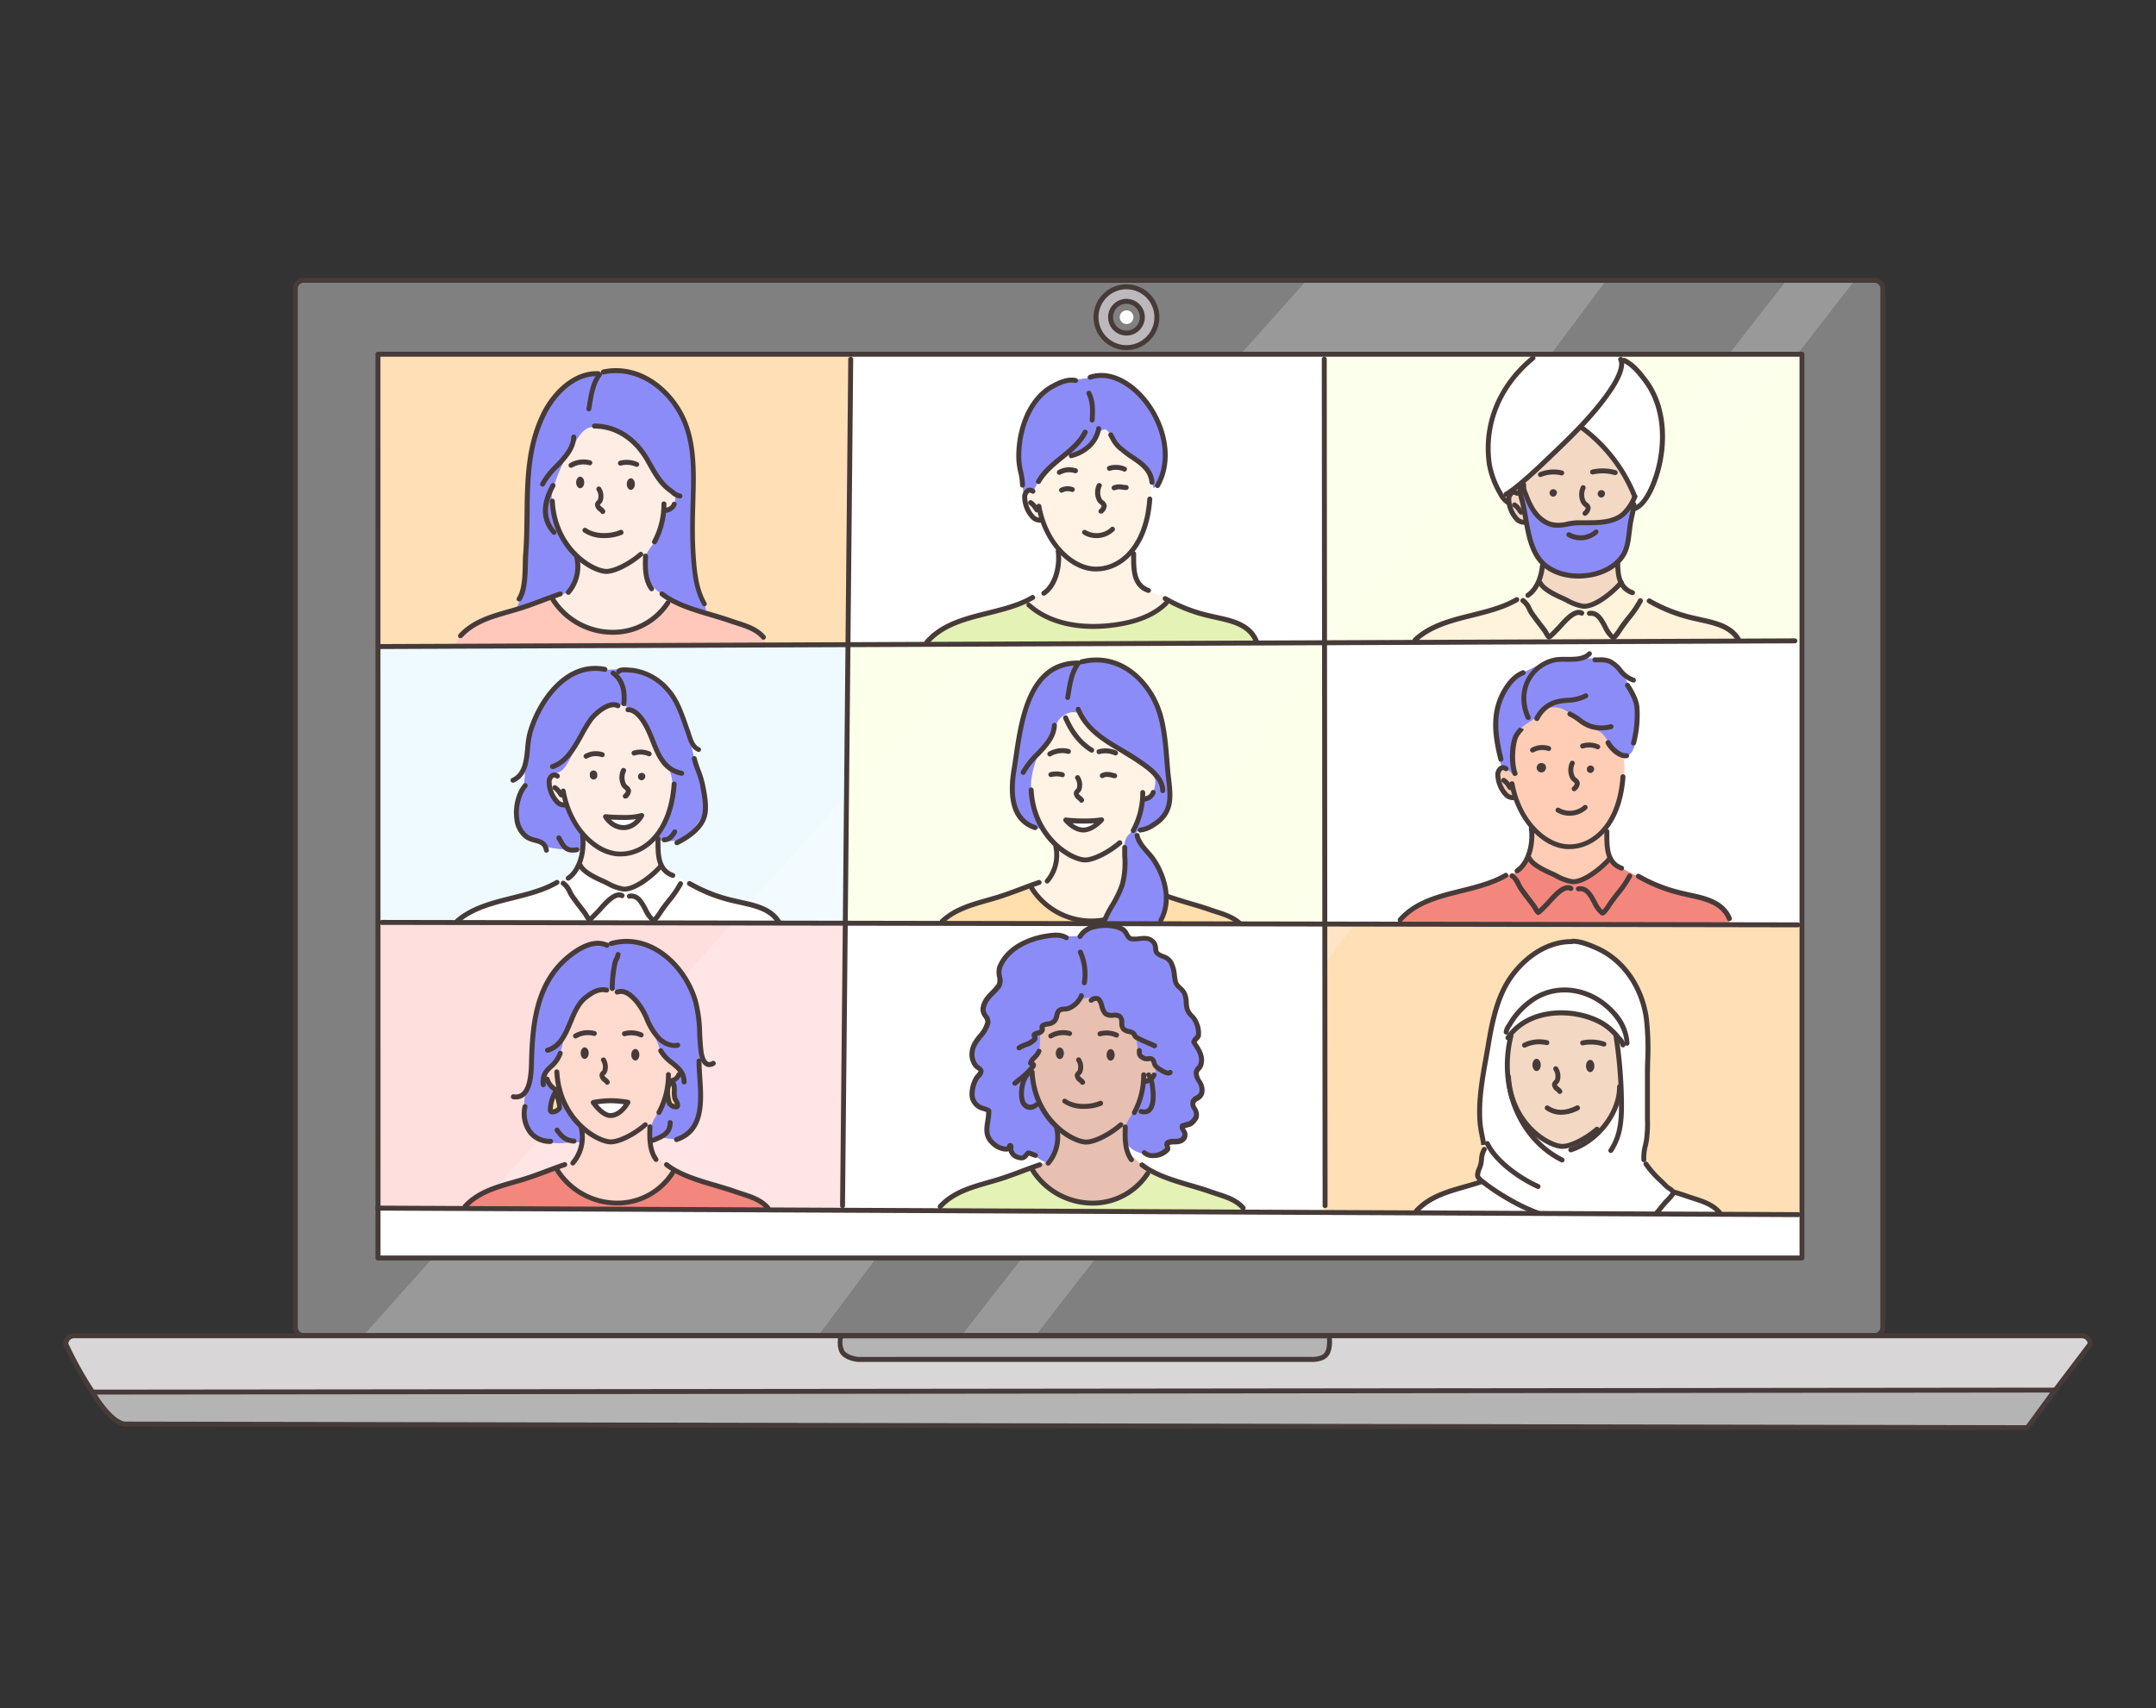 <svg id="layer" xmlns="http://www.w3.org/2000/svg" viewBox="0 0 631 500"><rect x="0" y="0" width="631" height="500" fill="#333333" stroke="none"/><defs><style>.cls-1{fill:gray}.cls-1,.cls-10,.cls-11,.cls-13,.cls-15,.cls-17,.cls-18,.cls-21,.cls-23,.cls-24,.cls-3,.cls-7{fill-rule:evenodd}.cls-3{fill:#fff}.cls-7{fill:#fcffe9}.cls-10{fill:#feede5}.cls-11{fill:#8c8cf9}.cls-13{fill:#fef3e5}.cls-15{fill:#f3d8c4}.cls-17{fill:#ffdfac}.cls-18{fill:#f3877d}.cls-21{fill:#e4f2b5}.cls-22,.cls-23{fill:#463b39}.cls-24{fill:#b4b4b4}</style></defs><g id="Ñëîé_3" data-name="Ñëîé 3"><path class="cls-1" d="M88.84 82.05h459.77a2.42 2.42 0 0 1 2.39 2.42v304.09a2.42 2.42 0 0 1-2.42 2.42H88.84a2.42 2.42 0 0 1-2.42-2.42V84.47a2.42 2.42 0 0 1 2.42-2.42Z"/><path d="M21.64 391h587.72a2.41 2.41 0 0 1 2.41 2.41l-18.48 24.36-557.49-1.03c-7.78-4.06-16.57-23.29-16.57-23.29a2.41 2.41 0 0 1 2.41-2.45Z" style="fill:#d8d6d7;fill-rule:evenodd"/><path class="cls-3" d="M110.6 103.93h416.76v264.53H110.6Z"/><path d="M320.79 92.86a8.9 8.9 0 1 1 8.9 8.91 8.9 8.9 0 0 1-8.9-8.91Z" style="fill:#bdb8bb;fill-rule:evenodd"/><path d="M110.6 103.93h138v84.78h-138Zm276.76 166.65h140v84.79h-140Z" style="fill:#ffdfb6;fill-rule:evenodd"/><path d="M110.6 188.74h137.69v80.8H110.6Z" style="fill:#effaff;fill-rule:evenodd"/><path class="cls-7" d="M247.88 188.4h139.74v82H247.88Z"/><path d="M110.5 270.55h136.58v83H110.5Z" style="fill:#ffdede;fill-rule:evenodd"/><path class="cls-7" d="M387.6 103.52h139.65v84.42H387.6Z"/><path d="M106.1 391.24 382.33 82.17H470L239.61 390.81Zm175.33-.31L522.76 82.22l20-.1-239.71 308.93Z" style="opacity:.2;isolation:isolate;fill:#fff;fill-rule:evenodd"/></g><g id="Ñëîé_2" data-name="Ñëîé 2"><path class="cls-10" d="M158.22 144.45c0-11.73 10-22.56 21.34-22.28 6.13.16 18.91 11.77 18.91 23.5 0 6.75 2.57 23.35-2.67 32.51-3.87 6.74-15.35 7.45-18 7.45s-16.54-.16-16.51-7.67c.08-11.09-3.07-26.58-3.07-33.51Z"/><path class="cls-11" d="M151.33 177.6a17.57 17.57 0 0 0 1.82-5.72c.45-2.71.6-10.4.84-13.36s.15-12.37.45-16.26.54-10.79 2-14.74 3.2-9.76 7.39-13.21 7.84-4.63 10.1-4.92 4.39-1.14 7-.94 8.09 1.28 10.75 3.74 5.62 4.88 7.29 8.58 3.89 7.39 3.89 12 .1 15.77 0 18.43-.19 14.39.5 17 1.72 7.4 2.81 9.07 0 2.12-2 1.38-6.95-2.86-9.81-4.38a10 10 0 0 1-5.36-7.07c-.55-3.06-.53-3.71.45-5.46s1.9-2.3 2.68-4.34a41.06 41.06 0 0 0 1.95-6.68c.19-1.46 1.6-1 2.63-2.39s1.41-2.92.24-3.9-3.51-2.77-4.38-4.63a46.43 46.43 0 0 0-5.46-8.48c-1.76-1.85-5.36-4.63-8-5.51s-5.75-1.41-7.65-.14-2.82 3.51-4.34 5.7a49.81 49.81 0 0 0-4.43 9.21c-.93 2.59-1.51 4.34-1.07 7.17s.78 6.19 2.19 8.43a34.76 34.76 0 0 0 4.14 5.85c1.37 1.31 1.56 1.85 1.27 4.24s-1.27 6.72-2.92 7.16-9.33 3-11.16 3.68-4.45 1.62-3.81.49Z"/><path class="cls-10" d="M160 223.12c-.16-11.73 10-22.56 21.35-22.28 6.13.16 18.91 11.77 18.91 23.5 0 2.81-2.37 9.17-4.6 14.4-1 2.41-2.27 3.79-2.8 5.89-1.08 4.3.2 6.51.43 9.39.61 7.75-11.06 10.28-13.66 10.28s-14.06-4.3-10.33-10.78c4.75-8.32-9.08-15.09-9.3-30.4Z"/><path d="M158.79 311.55c0-11.72 10.27-23 21.59-22.76 6.13.16 18.91 11.77 18.91 23.5 0 4.28-9.1 14.7-9 19.84 0 1.72-.43 5.54 1.14 6.56 6.59 4.28 6.31 4.21 5.22 6.11-3.87 6.74-15.35 7.46-18 7.46s-16.88-2.1-16.85-9.61c0-1.94 4-.12 6.4-2.84 2.22-2.49 3.35-7.62 2-9.15-3.6-4.15-11.41-14.49-11.41-19.11Z" style="fill:#ffdace;fill-rule:evenodd"/><path class="cls-13" d="M298.78 228.49c0-11.73 10-22.56 21.35-22.27 6.12.15 18.91 11.76 18.91 23.49 0 3.68-6.27 7.28-6.42 14-.13 5.63 6.13 14.34 3.74 18.51-3.87 6.75-15.35 7.46-17.95 7.46s-18-1.9-18-9.41c0-2.48 4.58-.59 6.58-3.13 2.14-2.73 3.12-8.12 2-9.46-4.32-5.07-10.21-15.46-10.21-19.19Z"/><path d="M298.62 312.21c0-11.73 10-22.56 21.34-22.28 6.13.16 18.91 11.77 18.91 23.5 0 4.32-12.92 18.91-8.72 23.66 4.9 5.53 7.94 5.55 6 8.85-3.86 6.74-15.35 7.46-17.95 7.46s-17.2-.83-17.2-8.34c0-1.77-.2-2.5 6.17-5.4 6.57-2.99-8.55-21.66-8.55-27.45Z" style="fill:#e7c0b1;fill-rule:evenodd"/><path class="cls-13" d="M299.93 144.72c0-11.73 10.55-25.84 21.87-25.55 6.13.16 15.62 12.39 15.13 24.11s-2.94 10.54-4.68 18c-.8 3.43-.34 8.32 1.94 10.28 3.55 3 8 2.84 7 4.57-3.87 6.75-20.75 8.48-23.35 8.51-5.33 0-19.24-6.85-16.87-8.64s5.38-2 7.2-5.2c1.15-2 2-8.7 1.21-10.46-1.17-2.43-3.35-5.41-4.13-7.26-.37-.88-1.65-.61-2.36-1.21-2.6-2.23-2.96-4.73-2.96-7.15Z"/><path class="cls-15" d="M441.15 141c0-11.73 9.41-22 20.73-21.77 6.13.16 18.91 11.77 18.91 23.5 0 1.71-2.52 5.07-3.5 9.15-.89 3.73-4.35 13-3.44 16.87 1 4.17 5.18 4.19 3.15 7.72-3.87 6.75-14.24 6.22-16.84 6.22s-14.51 2.52-14.48-5c0-3.21 4.31-4.69 5.41-9.4s-3-15.1-5.21-15.1c-4.4-.02-4.73-9.19-4.73-12.19Z"/><path d="M438.32 226.66c0-1.23.4-2 2.06-2 1.82 0 .64-8.28 1.26-9.79a18.39 18.39 0 0 1 18-11.44c6.13.15 17.44 12.29 15.59 24.59-.35 2.4-2.87 10.86-4.45 13.43s-.09 8.5 1.77 11.14c2.39 3.42 5.21 3.54 3.32 6.84-3.87 6.75-15.35 7.46-17.95 7.46s-16.55-.17-16.52-7.68c0-2.69 3.28-3.63 5.18-6.54 1.26-1.94 1.24-5.82 1.7-7.76s-2.27-6.09-2.64-6.8c-1.25-2.46-1.24-4.26-2.29-4.53a6.84 6.84 0 0 1-5.03-6.92Z" style="fill:#ffcdb5;fill-rule:evenodd"/><path class="cls-11" d="M169.68 334.46c-1.93-.52-6.32 1-9.75-.39s-5.16-1.87-5.81-4.71S153 322 154 319.8a25 25 0 0 0 1.74-9.43c-.06-3.36.39-11.43 1.17-13.88s3.23-9.62 6.13-12.85 8.59-7.3 11.24-7.56 5.68-.13 8.39-.39 8.14.84 10.14 2.65 6.78 5.3 8.27 8.65 3.49 8.14 3.62 11.24.12 6.78.25 9.11-.38 4.58-.19 6.46.65 7 .06 10.26-2.32 7.56-4.64 8.85-5 0-7 .26-3 .52-3-1.68S192 326.84 194 323c1.11-2.11.9-5.17 1.68-5.81s2.26-1 2.91-2.2.06-2.13-1.3-3.55-3.42-2.07-4.32-4.71a79.23 79.23 0 0 0-3.55-8.46c-.85-1.55-3.62-6.66-5.82-7.49s-5.36-1.75-7.55-1.1-5.69 2.65-6.91 5.23-3.62 7.23-4.46 10.65a14.44 14.44 0 0 1-3.23 6.72c-1.48 1.81-1.87 3.87-.84 4.91a18 18 0 0 1 3.88 4.2c1.61 2.51 3.23 5.87 4.65 7.1s2.48 6.51.54 5.97Zm273.63-107.87c.57 1.56-1.53-1.26-3-1.74s-1.05-1.95-1.58-4.27-1.63-5.59-1.21-8.85.79-6.38 2.53-9.13 2.32-4.16 5-5.37 5.11-2.69 8-3.59 5.85-.26 7.91-.69a27.62 27.62 0 0 1 7.8.11 7.58 7.58 0 0 1 5.07 2.74 28.9 28.9 0 0 1 3.63 6.54c1.06 2.48 2.22 6.75 1.8 9.44s-.53 7-1.74 8.49-2.38 1.84-4.06.37-2.59-3.64-4.22-5.54-4.69-1.63-6.43-3.53-4.8-4.06-6.75-4.38-4.8 0-5.38 1.48-3.22 2.58-4.8 3.9a8.64 8.64 0 0 0-3.06 5.06c-.25 1.85-.25 6.96.49 8.96Zm-142.9-82.42c-1.3 1.71-.78-1.73-1.55-4.75a19.79 19.79 0 0 1-.72-7.1 31.88 31.88 0 0 1 1.87-9 26.09 26.09 0 0 1 4.73-7.7c1.7-1.76 5.33-4.23 7.31-4.34a37.29 37.29 0 0 0 7.37-.88 12.78 12.78 0 0 1 6.49.11 13.88 13.88 0 0 1 6 3.24c2 2 4.67 4.4 6.05 7.43a38.23 38.23 0 0 1 3 9.12c.28 2.26.39 6.66-.6 8.58a22.06 22.06 0 0 1-2.31 3.69c-.66.88-.55-.55-1.21-2.37s-1.21-3.52-2.75-4.73-4.56-2.58-6.1-4.23-2.2-3.36-3.8-5.06-3.73 1.89-5 3.7-4 2.43-6.58 3.32-4.91 3.22-6.29 4.59a18.21 18.21 0 0 0-3.47 5.22c-.14.99-1.39-.23-2.44 1.16ZM170.31 249c-1.11-.22-8.47-.22-10.61-1.27s-4.53-1.27-5.85-2.85-3.35-4.08-2.89-7.12a36.12 36.12 0 0 1 2.11-7c.71-2.15.4-5.41.74-7.44s.27-5.84 1.27-8.74 1.12-6.05 4.64-9.78 6.21-6.38 8.74-7.62 6.13-1.2 8.32-1.12 3.27-.29 6.75 0a19.94 19.94 0 0 1 10.15 4.31c2.65 2.24 6.46 9.9 7.12 12s1.7 6.79 2.57 10.36 3.4 10.85 3.23 13.17-4.22 8.32-6.38 9.52-7.49.83-7.58.17 0-1.25 1.21-3.52a28.62 28.62 0 0 0 2.89-9c.42-3.23-.16-7.17-1.32-8.37a25.36 25.36 0 0 1-4.31-7.24c-.91-2.61-3.15-7.46-4.68-8.66s-4.18-3.15-7.2-2.36-6.67 4.8-8.21 7.45-3.89 8.12-5.38 10.28-2.36 1.78-3.35 2.36a2.88 2.88 0 0 0-1.54 3.64c.58 2.11 1.41 4.22 2.57 4.68s2.24-.5 3 1.28 2.49 5.76 3.32 6.75a3.73 3.73 0 0 1 1 2.86c-.03 1.12.77 3.46-.33 3.26ZM446 142.18a15.57 15.57 0 0 0 1.47 5c1.12 1.88 2.34 4.7 4.57 5.49s4 1.31 5.58.79a21.38 21.38 0 0 1 6.27-.73c1.87.07 5 .46 6.86-.26s3.42-.89 4.89-2.72 2.79-3.06 2.33-1.32-.65 5.29-1.24 8.7-.82 5.32-2.73 6.93-5.45 3.81-7.25 3.94a57.33 57.33 0 0 1-7.16.36 18.86 18.86 0 0 1-7.22-2.76c-1.42-1.15-3.19-3.05-3.65-5s-1.31-5.16-1.7-7.39-1.29-5.29-1.75-7.55a4.22 4.22 0 0 1 .73-3.48ZM306.78 340c-1.47 1-4-2.4-5.92-2.72-.55-.09-1.43 1.73-2.44 1.6s-1.53-1.08-2.17-1.91c-.25-.32-.31-1-.69-1.18s-1.13.23-1.68.19a5.66 5.66 0 0 1-5.11-3.56 7.22 7.22 0 0 1 .19-3.15 8 8 0 0 0 0-3.64c-.53-1.87-4-2.08-4.43-4.17-.58-3.22 2.21-6.19 2.44-7.93.15-1.15-3.16-1.36-2.51-5.67.59-3.93 3.77-5.1 4.38-7.73.51-2.2-1.56-3.77-1.1-6 .43-2 3.09-3.44 4-5.11 1.05-1.88.49-4.5 1-6.34s2.75-3.69 4.56-5.1a19.65 19.65 0 0 1 11.64-3.8c2.28-.08 4 .56 6.23.22 1.39-.21 2.5-1.74 3.78-2.27 2.89-1.19 6.22-.86 9.22 0 .87.25 1.9 1.87 2.42 2.64.26.39 1.11.5 1.83.36 1.48-.29 2.88-.72 4.31.23 1.67 1.11 1.15 2.95 2.18 4.37s2.87.6 3.89 2.23c.7 1.13.7 3.8 1 5.06.51 1.86 2.5 2.83 2.93 4.55.31 1.26.28 3.07.66 4.34.62 2.07 2.47 2.6 3.14 4.82a5.21 5.21 0 0 1 .25 2.5c-.26.91-1.89 1.32-1.56 2.49.15.53.73.68 1 1.12a9.17 9.17 0 0 1 1.43 3.93c.17 1.46-1.89 2.46-1.55 4.11.39 2 2.41 3.6 1.43 5.8-.45 1-1.9.94-2.43 1.93s.51 1.83.87 2.81a3.65 3.65 0 0 1-.19 2.86c-.84 1.69-3.37.71-4.05 2.06s2.1 2.35.31 3.74c-.95.74-2.35-.19-3.36.31-1.47.74-.6 2.71-2.37 3.37-5 1.89-12.72-.6-11.1-7.11.54-2.13 2.33-4.27 3.31-6.23s1-4.53 2-6.41c.88-1.64 4-2.08 3.63-4.38-.18-1.17-.48-2.8-1.14-3.2-1-.61-2.52.28-3.35-.72s-.72-4.11-1.29-5.32c-1-2-2.33-1.41-3.92-2.92-.74-.71-.16-2.7-.92-3.46s-2.67 0-4-.66c-1.52-.76-1.31-4.11-2.48-4.68s-3.86 0-5.1.4c-.8.23-1.29 1.3-1.89 1.81-1.45 1.18-3.07.29-4.37 1.59-.83.83-.73 1.77-1.25 2.91s-3 .19-3.55 1.47c-.8 1.91-.18 5.8-.94 7.33-.63 1.25-1.9 1.76-2.08 3.1a18.15 18.15 0 0 0 .08 4.41 45.23 45.23 0 0 0 3.19 9.66c1 2.06 3.19 3.22 3.88 5.33 1.18 3.21.63 7.72-2.24 9.72Z"/><path class="cls-3" d="M173.63 322.74a31 31 0 0 1 5.11-.52 32.52 32.52 0 0 1 5 .47s-2 3.87-5.12 3.87c-2.41 0-4.99-3.82-4.99-3.82Z"/><path class="cls-17" d="M162.52 319.77a10.39 10.39 0 0 0-1.45 5.09c0 1.35 2.39.27 2.69-.48.24-.56-.97-5.04-1.24-4.61Zm33.91-2.69c-1.57.35-1.11 4.66-.38 6.13.23.46 2.12 1.31 2.27.48s-.63-1.57-.82-2.2c-.44-1.49.4-4.74-1.07-4.41Z"/><path class="cls-3" d="M311.91 240.05s2.74.3 5.49.3a36.13 36.13 0 0 0 5-.35s-2.58 3-5.34 3-5.15-2.95-5.15-2.95Zm-134.69-1s2 .22 5.45.22a17.68 17.68 0 0 0 5.14-.57s-1.83 3.54-5.29 3.54-5.3-3.19-5.3-3.19ZM133.54 270a17.47 17.47 0 0 1 3.63-2.52 42.23 42.23 0 0 1 8.18-3.36c3.31-1 10.38-2.43 13.09-3.58s6.71-2.48 8.22-3.72a9.54 9.54 0 0 0 2.53-2.89c.6-1 .78-.23 1.79.59a42.34 42.34 0 0 0 6.48 3.86c1.65.69 3.58 2.07 5.33 1.88a8.76 8.76 0 0 0 5.14-2c2.07-1.56 3.22-3 4.37-3.76s1.24-.55 2.25.09 4.91 2.85 7.58 4.13a90.65 90.65 0 0 0 12.17 4.78c3.22.83 7.26 1.61 9.37 2.8a15.08 15.08 0 0 1 4 3.95Z"/><path class="cls-18" d="M408.9 270.27a7.73 7.73 0 0 1 2.5-2.6 32.24 32.24 0 0 1 7.93-4.62c2.93-1.08 8.25-2.23 11.4-3.15s8.47-2.77 10.53-3.58 2.39-.49 3.8-2.23 2.12-3.09 3.15-2.06 5.76 3.58 8.26 4.61 3.85 2.39 6 1.25a65.07 65.07 0 0 0 6.74-4.72c1.41-1 1.9-1 3.63-.11a71.12 71.12 0 0 0 7.55 4c3.69 1.58 11.3 4.51 13.41 5s4.62.6 7.06 1.9a11.83 11.83 0 0 1 4.83 4.24 5.41 5.41 0 0 1 .49 2.55Z"/><path class="cls-3" d="M441.1 146.91a14.22 14.22 0 0 1-3.81-5.85c-1-3-2.57-9.87-1.71-13.32s1.53-8.59 3.49-11.47a77.89 77.89 0 0 1 6.84-8.87c1.78-1.79 3.92-3.57 3.92-3.57l24.05-.1s0 1 2 2.21a21.59 21.59 0 0 1 6.7 6.84c1.56 2.85 3.38 7.55 3.66 10.47s.79 7.91 0 10.87-2.28 9-3.81 10.93-2.25 3.1-3.24 3.5-1.43-.22-1.32-1.18 1.1-1 .39-2.49-3.67-7.59-5.59-9.91-6.7-7.3-8.2-8.62-.82-2.46-3-.43-8.55 8.41-10.68 10.41-6.1 4.66-6.06 5.91.5 2.64-.53 2.14-1.64-.36-2.18.5.04 2.92-.92 2.03Z"/><path d="M413.76 187.69s5.69-4.39 8.62-5.47 8.25-2.23 11.4-3.15 8.47-2.77 10.53-3.58 2.39-.49 3.81-2.23 2.11-3.09 3.15-2.06 5.75 3.58 8.25 4.61 3.85 2.39 6 1.25a64.85 64.85 0 0 0 6.73-4.72c1.41-1 1.9-1 3.64-.11a69.73 69.73 0 0 0 7.54 4c3.7 1.58 11.3 4.51 13.42 5s4.61.6 7.05 1.9a17 17 0 0 1 4.62 4.23Z" style="fill:#fff3db;fill-rule:evenodd"/><path d="M133.07 188.79s1.62-3 3.06-4 6.82-4.25 8.74-4.61a106.84 106.84 0 0 0 11.38-3.29c2.64-1 4.73-2.94 5.51-1.8s4.67 5.75 6.53 6.65 6.47 3 8.56 3.23 7.55.24 9.71-1a29.75 29.75 0 0 0 6.46-4.56c1.62-1.73 2.88-4.19 3.72-3.59a55.2 55.2 0 0 0 10.18 3.65c3.05.66 9.52 3.18 11.86 4a8.19 8.19 0 0 1 4.61 3.11 3.06 3.06 0 0 1 .36 2.46Z" style="fill:#ffc8bb;fill-rule:evenodd"/><path class="cls-18" d="M135.84 353.79s-.15-1 1.28-1.92 6.83-4.25 8.75-4.61a109.94 109.94 0 0 0 11.38-3.26c2.63-1 4.73-2.94 5.51-1.8s4.67 5.75 6.53 6.65 6.47 3 8.56 3.23 7.55.24 9.7-1a29.78 29.78 0 0 0 6.47-4.55c1.62-1.74 2.88-4.19 3.72-3.59a54.93 54.93 0 0 0 10.18 3.65c3.05.66 9.52 3.18 11.85 3.95a16.34 16.34 0 0 1 5 3.4Z"/><path class="cls-21" d="M274.82 354.26a3.36 3.36 0 0 1 1.51-2.44c1.43-1 6.82-4.25 8.74-4.61a109.24 109.24 0 0 0 11.38-3.29c2.64-1 4.73-2.94 5.51-1.8s4.67 5.75 6.53 6.65 6.47 3 8.56 3.23 7.55.24 9.71-1a29.37 29.37 0 0 0 6.46-4.55c1.62-1.74 2.88-4.19 3.72-3.59a55.2 55.2 0 0 0 10.18 3.65c3.05.66 9.52 3.17 11.86 3.95s5.46 4.28 5.46 4.28Z"/><path class="cls-17" d="M275.68 270.08s2.72-3.45 9-5.31c1.87-.56 8.75-2.27 11.38-3.29s4.73-2.94 5.51-1.8 4.67 5.75 6.53 6.65 6.47 3 8.56 3.23 7.55.24 9.71-1a29.37 29.37 0 0 0 6.46-4.55c1.62-1.73 2.88-4.19 3.72-3.59a55.2 55.2 0 0 0 10.18 3.65c3.05.66 9.52 3.18 11.86 4a10.33 10.33 0 0 1 3.82 2.31Z"/><path class="cls-11" d="M304.83 242.55a7.18 7.18 0 0 1-5.11-2.05 10.07 10.07 0 0 1-3.12-6.1 20.56 20.56 0 0 1-.1-7.66c.5-3.06 1-7.23 1.64-10.42s1.12-6.61 2.36-9.69 2.06-6 4.8-8.39a16.74 16.74 0 0 1 7.85-4.13c2.19-.32 4.14-1 6.62-1s5.68.19 8 1.4a30.79 30.79 0 0 1 7.12 5.93 21.13 21.13 0 0 1 4.36 8 69.75 69.75 0 0 1 2.29 11.2c.21 3.31.12 6.7.5 9.1s.57 5.92.15 7.07-2 4.26-3.5 4.83a24.47 24.47 0 0 0-4.62 2c-1 .73-2.25.8-1 2.64s2.87 3.95 4.15 5.78a21 21 0 0 1 3.15 6.89c.55 2.44 1.15 6 .71 7.5s-1.91 4.83-1.91 4.83l-16.32-.29s1.59-3.27 2.6-4.95 2.85-4.45 3.05-6.74.82-5.26.55-7.56-.1-4.86 1.14-6.25a10.37 10.37 0 0 0 2.86-4.92c.62-2.39.93-4.16 1.35-5.26s1.32 0 2.38-1.13 1.35-3.56 1.35-4.62-2.1-3.24-3.14-4.09-6.13-4.44-7.82-5.54a74.89 74.89 0 0 1-7.23-5.34c-1.23-1.2-1.58-1-3.19-3.72s-6.16-1.1-7.44 1.88a29.6 29.6 0 0 1-4.47 7.84c-1.74 1.93-3.25 7.84-3.06 10.53s.34 5.66 1.2 7.74 2.78 4.74 1.85 4.69Z"/><path class="cls-3" d="M414.09 354.87s3.6-3.44 6.65-4.66 9.53-3.27 11.4-3.78 2.08-.17 4.75 1.32 4.58 3.48 6.93 4.6 5.48 2.56 5.48 2.56Zm70.4.56s3.88-4.49 4.89-5.54 3.79 0 5.71.65 6.11 2.45 7.16 3.36.39 1.62.39 1.62Z"/><path class="cls-21" d="M271.17 188.54a7.91 7.91 0 0 1 2.8-3 23.57 23.57 0 0 1 7.25-3.92c3-.89 6.9-1.55 10-2.62s7-2 8.26-2.61.84.06 2.14 1.31a22 22 0 0 0 7.91 4.16c2.5.47 8.62 1.84 11.18 1.66s9.1-.95 11.83-1.9a30.88 30.88 0 0 0 7.67-4c1.13-1 1.25-1.91 2.44-1.37s7 3.15 9.16 3.63 6.42 1.6 8.38 2a10.37 10.37 0 0 1 5.18 2.79 22.48 22.48 0 0 1 2.13 3.33Z"/><path class="cls-3" d="M432.54 343.74a16.72 16.72 0 0 0 .9-3.65c.24-1.9.95-3.13.76-4.46s-.95-5.54-1.14-7.91a43.07 43.07 0 0 1 .33-8.76c.43-2.75 1.47-10.1 2-12.47s1.28-8.15 2.18-10.66.81-4.41 3.27-7.86a44.42 44.42 0 0 1 6.87-8 23.94 23.94 0 0 1 6.57-3.51c2.17-.69 4.69-1.66 7.27-.92s7.4 2.47 9.17 3.78 6.25 5.33 7.62 8.48 3.27 7.68 3.61 10.61a103.13 103.13 0 0 1 .29 12c-.11 2.87-.23 10.77.06 12.55a56.68 56.68 0 0 1-.12 9.34c-.23 1.49-2 5-1.09 6.42a36.24 36.24 0 0 0 3.5 5.27c1.15 1.21 3.15 3 4.18 3.9s.92 1.38-.28 2.75-3.84 4.58-3.84 4.58l-34.21-.4s-5.62-2.29-7.22-3.15a65.77 65.77 0 0 1-7-4.47c-1.22-1.03-3.96-2.52-3.68-3.46Z"/><path class="cls-15" d="M441.1 308.38c.34-4.1 1.19-6.14 3.58-7.87 3.5-2.51 9.35-4.07 16.06-3.9a16.42 16.42 0 0 1 10.35 4.55c2 2 2.35 4 2.94 8.78.82 6.71.83 14.17-4.74 20.18-5.28 5.71-9.51 5.43-12.11 5.43S447 332 444.08 325.14c-3.27-7.82-3.55-9.85-2.98-16.76Z"/></g><g id="Ñëîé_1" data-name="Ñëîé 1"><path class="cls-22" d="M459.34 248.56h-.78c-7.65-.48-14.85-8.66-16.75-19a.72.72 0 0 1 .58-.84.74.74 0 0 1 .85.58c2 11.1 9.46 17.48 15.41 17.85 6.86.44 14.64-5.59 15.62-19.82a.75.75 0 0 1 .78-.67.72.72 0 0 1 .67.77c-1.01 14.63-9.05 21.13-16.38 21.13Zm8.27-29.22a.92.92 0 0 1-.28-.05 5.6 5.6 0 0 0-4-.19.73.73 0 0 1-.42-1.39 7.09 7.09 0 0 1 4.95.24.73.73 0 0 1 .39 1 .74.74 0 0 1-.64.39Zm-19.07.96a.74.74 0 0 1-.6-.31.72.72 0 0 1 .18-1 6.55 6.55 0 0 1 5.37-.55.73.73 0 0 1 .44.93.72.72 0 0 1-.92.44 5.15 5.15 0 0 0-4.06.37.71.71 0 0 1-.41.12Z"/><path class="cls-22" d="M460.71 231.64a.73.73 0 0 1-.44-1.3 1.68 1.68 0 0 0 .63-1 2.76 2.76 0 0 0-.49-.5 3.15 3.15 0 0 1-.79-.88 5.48 5.48 0 0 1-.11-4.85.72.72 0 1 1 1.32.59 4.07 4.07 0 0 0 .09 3.6 2.1 2.1 0 0 0 .45.45 2.31 2.31 0 0 1 1 1.5 2.94 2.94 0 0 1-1.19 2.2.69.69 0 0 1-.47.19Z"/><path class="cls-23" d="M452.47 224.66a1.22 1.22 0 0 0-1.14-1.27 1.37 1.37 0 1 0 1.14 1.27Z"/><path class="cls-22" d="M443.36 227.16a.73.73 0 0 1-.68-.48c-1.34-3.71-.78-10 .62-12a8.27 8.27 0 0 1 1.23-1.53 1.24 1.24 0 0 1 .06-.18l.71.19.66.3a1.37 1.37 0 0 1-.43.73 9.18 9.18 0 0 0-1 1.33c-1 1.46-1.65 7.27-.44 10.62a.71.71 0 0 1-.68 1Zm-.56 7.08a3.67 3.67 0 0 1-2.39-.93 9.66 9.66 0 0 1-2.75-6.26 3 3 0 0 1 1.3-2.79 2 2 0 0 1 2.23.19.73.73 0 0 1 .19 1 .71.71 0 0 1-1 .19c-.43-.29-.64-.17-.71-.13a1.63 1.63 0 0 0-.56 1.46 8.22 8.22 0 0 0 2.23 5.22 2.14 2.14 0 0 0 1.7.57.72.72 0 0 1 .8.64.73.73 0 0 1-.63.81Z"/><path class="cls-22" d="M442 231.31a.71.71 0 0 1-.56-.27c-.2-.25-.37-.49-.53-.72a4 4 0 0 0-1.2-1.27.73.73 0 0 1-.22-1 .72.72 0 0 1 1-.22 5.45 5.45 0 0 1 1.61 1.66c.14.2.29.42.47.64a.73.73 0 0 1-.11 1 .72.72 0 0 1-.46.18Zm26.58-17.5a11.58 11.58 0 0 1-3-.41 11.84 11.84 0 0 1-3.82-2.1 15.13 15.13 0 0 0-2.53-1.58.73.73 0 1 1 .59-1.33 15.94 15.94 0 0 1 2.79 1.73A10.62 10.62 0 0 0 466 212a10 10 0 0 0 5.38 0 .73.73 0 0 1 .36 1.41 12.45 12.45 0 0 1-3.16.4Zm7.17 8.19c-2.45 0-5.06-2.74-5.77-4.25a.73.73 0 0 1 .35-1 .72.72 0 0 1 1 .35c.61 1.28 3 3.61 4.66 3.41a.71.71 0 0 1 .8.63.72.72 0 0 1-.63.81Zm-25.95-10.93a.87.87 0 0 1-.31-.07.73.73 0 0 1-.35-1 9.87 9.87 0 0 1 5.93-5.14 19.7 19.7 0 0 1 3.7-.59 11.65 11.65 0 0 0 5-1.21.72.72 0 1 1 .7 1.26 12.82 12.82 0 0 1-5.53 1.4 18.31 18.31 0 0 0-3.43.53 8.46 8.46 0 0 0-5 4.37.74.74 0 0 1-.71.45Z"/><path class="cls-22" d="M447.25 210.78a.73.73 0 0 1-.65-.41 14.07 14.07 0 0 1-1.31-5.23 12.15 12.15 0 0 1 10.06-12.72 20.37 20.37 0 0 1 3.09-.12c2.34 0 4.76 0 6.14-1.33a.72.72 0 1 1 1 1c-1.8 1.8-4.65 1.78-7.18 1.75a20 20 0 0 0-2.87.1 10.65 10.65 0 0 0-8.79 11.18 12.8 12.8 0 0 0 1.16 4.71.72.72 0 0 1-.32 1 .8.8 0 0 1-.33.07Zm30.83-10.98h-.18a8.57 8.57 0 0 1-4.25-3.1 9.12 9.12 0 0 0-2.81-2.42 6 6 0 0 0-2.7-.4 13.38 13.38 0 0 1-1.41 0 .72.72 0 1 1 .11-1.44h1.28a7.45 7.45 0 0 1 3.32.53 10.2 10.2 0 0 1 3.29 2.77 7.33 7.33 0 0 0 3.52 2.66.73.73 0 0 1-.17 1.43Zm0 18.43h-.16a.72.72 0 0 1-.55-.86 31.55 31.55 0 0 0 1-10.24c-.2-2-1.45-4.23-2.65-6.12a.72.72 0 0 1 1.22-.78c1.29 2 2.65 4.43 2.87 6.76a32.75 32.75 0 0 1-1 10.69.72.72 0 0 1-.73.55Z"/><path class="cls-22" d="M439.25 223a.72.72 0 0 1-.7-.55c-1.55-6.19-2.87-13.37.91-20.18 1.73-3.12 3.63-5 6-6a.73.73 0 1 1 .55 1.35c-2 .82-3.68 2.5-5.24 5.31-3.17 5.71-2.6 11.78-.77 19.13a.73.73 0 0 1-.53.88Z"/><path class="cls-23" d="M466.54 224.86a1.09 1.09 0 1 0-.94 1.42 1.22 1.22 0 0 0 .94-1.42Z"/><path class="cls-22" d="M177.47 168h-.29c-4.47-.31-15.5-6.84-16.25-21.18a.73.73 0 1 1 1.45-.07c.69 13.24 10.94 19.53 14.9 19.8 1.85.14 6.14-1.69 9.8-4.84a.73.73 0 0 1 1 .08.72.72 0 0 1-.07 1c-3.48 2.98-7.94 5.21-10.54 5.21Zm14.08-8.67a.72.72 0 0 1-.63-1.08 22.35 22.35 0 0 0 2.67-10.74.69.69 0 0 1 .74-.71.71.71 0 0 1 .71.73 23.75 23.75 0 0 1-2.86 11.47.71.71 0 0 1-.63.33Z"/><path class="cls-22" d="M194.52 150.16a.72.72 0 0 1-.09-1.44c1.28-.17 1.95-.59 2.24-1.42a.73.73 0 0 1 1.37.48 3.84 3.84 0 0 1-3.43 2.37Zm-18.1.33a.74.74 0 0 1-.63-.36 3.07 3.07 0 0 0-.48-.47 2.61 2.61 0 0 1-1.18-2 1.82 1.82 0 0 1 .61-1.1 2.62 2.62 0 0 0 .25-.3 3.23 3.23 0 0 0-.35-2.73.72.72 0 0 1 .25-1 .71.71 0 0 1 1 .25 4.62 4.62 0 0 1 .45 4 2.57 2.57 0 0 1-.54.74 2.21 2.21 0 0 0-.23.28c0 .12.39.45.7.71a3.6 3.6 0 0 1 .78.83.73.73 0 0 1-.25 1 .75.75 0 0 1-.38.15Zm-14.28 6.07a.71.71 0 0 1-.53-.24c-3.5-3.89-3.63-8.65-.41-14.54a.71.71 0 0 1 1-.29.72.72 0 0 1 .29 1c-2.89 5.29-2.82 9.51.21 12.88a.73.73 0 0 1-.05 1 .74.74 0 0 1-.51.19Zm10.22-36.15h-.12a.72.72 0 0 1-.59-.84c.08-.45.15-.89.23-1.34.51-3.11 1-6.32 3-9a.73.73 0 0 1 1-.15.74.74 0 0 1 .15 1c-1.77 2.38-2.28 5.42-2.76 8.36-.08.45-.15.9-.23 1.35a.73.73 0 0 1-.68.62Zm4.42 37.1a10.48 10.48 0 0 1-6-1.69.72.72 0 1 1 .84-1.18c2.62 1.86 7 1.73 9.79.53a.72.72 0 0 1 1 .37.73.73 0 0 1-.37 1 13.34 13.34 0 0 1-5.26.97Zm-17.97-15.05a.92.92 0 0 1-.32-.07.72.72 0 0 1-.33-1 22.91 22.91 0 0 1 4.22-5.42c2.38-2.5 4.63-4.87 4.81-8a.73.73 0 1 1 1.45.09c-.22 3.68-2.75 6.35-5.21 8.93a21.69 21.69 0 0 0-4 5.05.71.71 0 0 1-.62.42Z"/><path class="cls-23" d="M168.62 141.23c0-.93.53-1.69 1.18-1.69s1.19.76 1.19 1.69-.53 1.7-1.19 1.7-1.18-.76-1.18-1.7Zm14.82.48c0-.94.53-1.7 1.19-1.7s1.18.76 1.18 1.7-.53 1.69-1.18 1.69-1.19-.76-1.19-1.69Z"/><path class="cls-22" d="M166.34 174.13a.73.73 0 0 1-.53-1.23 10.94 10.94 0 0 0 2.34-9.35.74.74 0 0 1 .54-.88.72.72 0 0 1 .87.54 12.36 12.36 0 0 1-2.69 10.69.75.75 0 0 1-.53.23Zm24.37-1.04a.72.72 0 0 1-.59-.31c-2.17-3-2-6.91-1.92-10a.69.69 0 0 1 .75-.7.73.73 0 0 1 .7.75c-.11 3-.23 6.49 1.65 9.13a.73.73 0 0 1-.17 1 .75.75 0 0 1-.42.13Zm-55.96 13.73a.7.7 0 0 1-.49-.19.73.73 0 0 1 0-1c3.86-4.25 9.27-5.8 14.49-7.29.84-.24 1.66-.47 2.49-.72 2.48-.75 5-1.68 7.36-2.58 1.68-.63 3.41-1.28 5.14-1.86a.73.73 0 0 1 .92.45.74.74 0 0 1-.46.92c-1.7.58-3.42 1.22-5.09 1.85-2.42.91-4.92 1.85-7.46 2.61-.82.25-1.66.49-2.5.73-5 1.43-10.23 2.92-13.82 6.87a.71.71 0 0 1-.58.21Zm88.72.48a.71.71 0 0 1-.55-.26c-1.86-2.16-4.53-3-7.35-3.93-.66-.21-1.31-.42-2-.65-1.7-.6-3.55-1.15-5.51-1.73-5.3-1.57-10.78-3.19-14.75-6.29a.72.72 0 1 1 .89-1.14c3.76 2.93 9.1 4.51 14.28 6 2 .59 3.84 1.14 5.58 1.75.63.23 1.27.44 1.92.64 2.88.93 5.87 1.9 8 4.37a.73.73 0 0 1-.55 1.2Z"/><path class="cls-22" d="M179.26 185.82h-.1a21.48 21.48 0 0 1-17.95-9.92.73.73 0 1 1 1.22-.79 20 20 0 0 0 16.73 9.26h.09a18.43 18.43 0 0 0 15.64-8.37.73.73 0 0 1 1.21.8 19.87 19.87 0 0 1-16.84 9.02Zm-27.34-9.75a.77.77 0 0 1-.4-.12.73.73 0 0 1-.2-1c1.52-2.31 1.61-6.55 1.69-9.95 0-1.1.05-2.11.12-3 .28-3.76.33-7.61.38-11.33.12-10.14.26-20.62 5.2-30.26 2.89-5.63 8.95-12.06 16.46-11.74a.73.73 0 0 1 .7.75.76.76 0 0 1-.76.7c-6.84-.3-12.42 5.71-15.11 11-4.79 9.33-4.91 19.18-5 29.61-.05 3.74-.1 7.61-.39 11.42-.06.84-.08 1.82-.11 2.89-.08 3.59-.18 8.06-1.93 10.72a.73.73 0 0 1-.65.31Zm54.28 1.43a.71.71 0 0 1-.62-.36c-2.49-4.29-3-9.33-3.35-14.54-.3-4.59-.25-9.19-.18-12.69 0-1 .06-2.12.09-3.2.23-7.43.46-15.12-2-21.86-3.25-9.06-12.55-17.48-23.39-15.26a.72.72 0 1 1-.29-1.42c11.63-2.39 21.59 6.56 25 16.19 2.51 7 2.28 14.82 2.05 22.39 0 1.08-.06 2.14-.08 3.19-.08 3.47-.13 8 .17 12.56.33 5 .83 9.89 3.15 13.91a.73.73 0 0 1-.26 1 .71.71 0 0 1-.29.09Z"/><path class="cls-22" d="M199 145.94a4.82 4.82 0 0 1-2.69-1.36l-.47-.36c-3-2.14-4.61-5-6.31-8.05l-.66-1.15c-3.47-6.08-8.9-9.56-14.89-9.56a.73.73 0 0 1 0-1.46c6.53 0 12.41 3.76 16.15 10.3l.66 1.16c1.63 2.9 3.16 5.63 5.89 7.58.16.11.33.25.53.4a4.29 4.29 0 0 0 1.79 1.05.73.73 0 0 1 .73.72.73.73 0 0 1-.73.73Zm-31.87-9a.75.75 0 0 1-.63-.35.74.74 0 0 1 .25-1 7.91 7.91 0 0 1 6.1-.8.74.74 0 0 1 .46.92.73.73 0 0 1-.92.46 6.5 6.5 0 0 0-4.89.67.74.74 0 0 1-.37.1Z"/><path class="cls-22" d="M186.35 136.63a.65.65 0 0 1-.27 0 6.58 6.58 0 0 0-4.38-.33.73.73 0 0 1-.35-1.41 8 8 0 0 1 5.27.4.72.72 0 0 1-.27 1.39ZM317.6 252.46h-.29c-4.47-.3-15.5-6.83-16.25-21.17a.73.73 0 0 1 .69-.76.71.71 0 0 1 .76.68c.69 13.25 10.94 19.53 14.9 19.81 1.88.13 6.14-1.69 9.8-4.84a.73.73 0 1 1 1 1.1c-3.56 3-8.01 5.18-10.61 5.18Zm14.08-8.61a.72.72 0 0 1-.63-1.08 22.5 22.5 0 0 0 2.68-10.77.7.7 0 0 1 .73-.72.73.73 0 0 1 .71.74 23.88 23.88 0 0 1-2.85 11.43.73.73 0 0 1-.64.4Z"/><path class="cls-22" d="M334.65 234.68a.73.73 0 0 1-.09-1.45c1.28-.16 1.95-.58 2.24-1.41a.73.73 0 1 1 1.37.48 3.84 3.84 0 0 1-3.43 2.37Zm-18.1.32a.73.73 0 0 1-.63-.35 2.38 2.38 0 0 0-.48-.47 2.62 2.62 0 0 1-1.18-2 1.77 1.77 0 0 1 .61-1.09c.08-.1.22-.24.25-.3a3.23 3.23 0 0 0-.35-2.73.73.73 0 1 1 1.25-.75 4.67 4.67 0 0 1 .44 4 2.55 2.55 0 0 1-.53.74 2.33 2.33 0 0 0-.24.27c0 .12.39.45.7.72a3.6 3.6 0 0 1 .78.83.72.72 0 0 1-.25 1 .74.74 0 0 1-.37.13Zm-4.06-30.08h-.12a.72.72 0 0 1-.59-.84c.08-.44.15-.89.23-1.33.51-3.11 1-6.32 3-9a.73.73 0 0 1 1-.15.72.72 0 0 1 .15 1c-1.77 2.39-2.28 5.43-2.76 8.36-.08.45-.15.91-.23 1.35a.72.72 0 0 1-.68.61Zm-13.01 21.92a.71.71 0 0 1-.31-.08.72.72 0 0 1-.34-1 22.85 22.85 0 0 1 4.23-5.41c2.37-2.5 4.62-4.86 4.8-8a.73.73 0 1 1 1.45.09c-.21 3.68-2.75 6.35-5.2 8.93a21.42 21.42 0 0 0-4 5.05.74.74 0 0 1-.63.42Zm6.99 31.8a.69.69 0 0 1-.5-.2.72.72 0 0 1 0-1 11 11 0 0 0 2.34-9.36.72.72 0 0 1 .54-.87.71.71 0 0 1 .87.53 12.35 12.35 0 0 1-2.72 10.67.7.7 0 0 1-.53.23Zm-30.71 11.79a.72.72 0 0 1-.49-1.25c3.77-3.56 8.75-5 13.57-6.35l2.48-.72c2.48-.75 5-1.68 7.36-2.58 1.68-.63 3.41-1.28 5.14-1.87a.73.73 0 1 1 .46 1.38c-1.7.58-3.42 1.22-5.09 1.85-2.42.9-4.92 1.84-7.46 2.61l-2.5.72c-4.64 1.33-9.45 2.7-13 6a.69.69 0 0 1-.47.21Zm87.08.57a.77.77 0 0 1-.49-.19c-1.8-1.66-4.27-2.45-6.65-3.22-.66-.21-1.31-.42-2-.65-1.7-.61-3.55-1.15-5.51-1.73-2.23-.66-4.53-1.34-6.75-2.15a.73.73 0 0 1-.43-.93.72.72 0 0 1 .93-.43c2.17.79 4.46 1.46 6.66 2.12 2 .58 3.85 1.13 5.59 1.75l1.92.64c2.53.82 5.14 1.66 7.18 3.53a.72.72 0 0 1-.49 1.26Z"/><path class="cls-22" d="M319.35 270.34a21.51 21.51 0 0 1-18-9.94.73.73 0 0 1 .21-1 .74.74 0 0 1 1 .21 19.94 19.94 0 0 0 20.21 9A.73.73 0 0 1 323 270a20.89 20.89 0 0 1-3.65.34Zm-12.09-48.88a.74.74 0 0 1-.63-.36.73.73 0 0 1 .25-1 7.92 7.92 0 0 1 6.1-.8.73.73 0 0 1-.46 1.38 6.5 6.5 0 0 0-4.89.66.75.75 0 0 1-.37.12Zm19.22-.31a.86.86 0 0 1-.27-.05 6.58 6.58 0 0 0-4.38-.34.72.72 0 0 1-.35-1.4 7.94 7.94 0 0 1 5.27.39.73.73 0 0 1 .4.95.71.71 0 0 1-.67.45Zm130.81 115.17H457c-4.47-.31-15.49-6.83-16.25-21.17a.73.73 0 0 1 1.45-.08c.7 13.24 10.94 19.53 14.9 19.8 1.87.14 6.15-1.68 9.8-4.83a.73.73 0 1 1 1 1.1c-3.55 3-8.01 5.18-10.61 5.18Zm-.77-16.07a.73.73 0 0 1-.63-.35 2.56 2.56 0 0 0-.47-.47 2.6 2.6 0 0 1-1.19-2 1.8 1.8 0 0 1 .61-1.09 2.44 2.44 0 0 0 .25-.3 3.23 3.23 0 0 0-.35-2.73.73.73 0 1 1 1.25-.74 4.64 4.64 0 0 1 .44 4 2.55 2.55 0 0 1-.53.74 1.72 1.72 0 0 0-.24.27c0 .13.41.47.7.72a3.6 3.6 0 0 1 .78.83.72.72 0 0 1-.25 1 .74.74 0 0 1-.37.12Zm-41.95 34.94A.73.73 0 0 1 414 354c3.87-4.26 9.27-5.8 14.5-7.29l2.5-.71c.76-.23 1.53-.48 2.28-.74a.74.74 0 0 1 .92.46.72.72 0 0 1-.45.92c-.77.26-1.55.51-2.33.74l-2.5.73c-5 1.44-10.24 2.92-13.82 6.87a.73.73 0 0 1-.53.21Zm88.72.48a.71.71 0 0 1-.55-.25c-1.86-2.16-4.52-3-7.34-3.93-.66-.21-1.32-.42-2-.65-1.28-.46-2.65-.88-3.71-1.2a.72.72 0 1 1 .42-1.38c1.07.32 2.47.75 3.77 1.21.63.23 1.28.43 1.92.64 2.89.93 5.87 1.89 8 4.36a.72.72 0 0 1-.55 1.2Zm-57.1-48.96a.72.72 0 0 1-.64-.4.73.73 0 0 1 .32-1 10.69 10.69 0 0 1 7.05-.78.73.73 0 0 1 .5.89.74.74 0 0 1-.9.51 9.32 9.32 0 0 0-6 .68.76.76 0 0 1-.33.1Zm23.24-.35h-.22a11.2 11.2 0 0 0-5.87-.35.72.72 0 0 1-.85-.57.73.73 0 0 1 .57-.85 12.52 12.52 0 0 1 6.58.39.71.71 0 0 1 .48.9.72.72 0 0 1-.69.48ZM178.78 335h-.29c-4.47-.31-15.49-6.83-16.24-21.18a.72.72 0 0 1 .68-.76.76.76 0 0 1 .77.69c.69 13.24 10.93 19.53 14.89 19.8 1.87.14 6.14-1.68 9.81-4.83a.72.72 0 0 1 1 .07.73.73 0 0 1-.08 1c-3.48 3.04-7.94 5.21-10.54 5.21Zm14.08-8.6a.74.74 0 0 1-.35-.1.73.73 0 0 1-.28-1 22.47 22.47 0 0 0 2.68-10.74.72.72 0 0 1 .72-.71.74.74 0 0 1 .72.74A23.85 23.85 0 0 1 193.5 326a.74.74 0 0 1-.64.4Z"/><path class="cls-22" d="M195.83 317.22a.73.73 0 0 1-.72-.63.72.72 0 0 1 .63-.81c1.28-.16 1.95-.59 2.24-1.42a.73.73 0 0 1 .93-.44.71.71 0 0 1 .44.92 3.86 3.86 0 0 1-3.43 2.38Zm-18.1.33a.71.71 0 0 1-.62-.36 3.09 3.09 0 0 0-.48-.46 2.58 2.58 0 0 1-1.18-2 1.76 1.76 0 0 1 .6-1.1 2.44 2.44 0 0 0 .25-.3 3.19 3.19 0 0 0-.35-2.73.73.73 0 0 1 1.25-.74 4.65 4.65 0 0 1 .44 4 2.55 2.55 0 0 1-.53.74 1.58 1.58 0 0 0-.23.28c0 .12.4.47.7.72a3.51 3.51 0 0 1 .77.82.71.71 0 0 1-.25 1 .7.7 0 0 1-.37.13Z"/><path class="cls-23" d="M169.94 308.29c0-.93.53-1.69 1.18-1.69s1.18.76 1.18 1.69-.53 1.7-1.18 1.7-1.18-.76-1.18-1.7Zm14.82.48c0-.94.53-1.7 1.18-1.7s1.18.76 1.18 1.7-.53 1.69-1.18 1.69-1.18-.76-1.18-1.69Z"/><path class="cls-22" d="M167.65 341.19a.73.73 0 0 1-.52-1.23 11 11 0 0 0 2.34-9.35.73.73 0 1 1 1.41-.34 12.35 12.35 0 0 1-2.7 10.69.72.72 0 0 1-.53.23Zm24.35-1.04a.72.72 0 0 1-.59-.31c-2.16-3-2-6.91-1.92-10a.73.73 0 0 1 .75-.7.72.72 0 0 1 .7.75c-.1 3-.23 6.49 1.65 9.13a.73.73 0 0 1-.17 1 .72.72 0 0 1-.42.13Zm-55.94 13.73a.72.72 0 0 1-.49-.19.74.74 0 0 1 0-1c3.87-4.25 9.28-5.8 14.51-7.29.82-.24 1.65-.47 2.47-.72 2.49-.75 5-1.68 7.37-2.58 1.67-.63 3.41-1.28 5.13-1.86a.72.72 0 1 1 .46 1.37c-1.7.58-3.42 1.23-5.08 1.85-2.42.91-4.93 1.85-7.46 2.61l-2.5.73c-5 1.43-10.23 2.92-13.82 6.87a.73.73 0 0 1-.59.21Zm88.72.48a.75.75 0 0 1-.55-.25c-1.86-2.17-4.52-3-7.34-3.93-.66-.22-1.32-.43-2-.66-1.71-.6-3.56-1.15-5.52-1.73-5.3-1.57-10.78-3.19-14.75-6.29a.72.72 0 0 1-.12-1 .71.71 0 0 1 1-.13c3.76 2.93 9.1 4.51 14.27 6 2 .59 3.85 1.14 5.59 1.76l1.92.64c2.89.93 5.87 1.89 8 4.36a.72.72 0 0 1-.08 1 .69.69 0 0 1-.42.23Z"/><path class="cls-22" d="M180.57 352.88h-.1a21.54 21.54 0 0 1-17.95-9.88.73.73 0 0 1 1.22-.79 20.06 20.06 0 0 0 16.74 9.27h.09A18.42 18.42 0 0 0 196.2 343a.73.73 0 0 1 1-.2.72.72 0 0 1 .2 1 19.86 19.86 0 0 1-16.83 9.08ZM168.44 304a.7.7 0 0 1-.62-.35.72.72 0 0 1 .25-1 7.89 7.89 0 0 1 6.09-.79.71.71 0 0 1 .46.91.73.73 0 0 1-.92.46 6.56 6.56 0 0 0-4.89.67.69.69 0 0 1-.37.1Zm19.22-.3a.66.66 0 0 1-.27-.06 6.55 6.55 0 0 0-4.37-.33.73.73 0 1 1-.35-1.41 8 8 0 0 1 5.26.4.73.73 0 0 1-.27 1.4Zm-8.47-13.59a.72.72 0 0 1-.73-.72 36.87 36.87 0 0 1 .83-7.73 6.35 6.35 0 0 1 .48-1.25 4.56 4.56 0 0 0 .4-1 .72.72 0 0 1 .74-.72.73.73 0 0 1 .72.72 4.47 4.47 0 0 1-.54 1.65 5.11 5.11 0 0 0-.38.94 35.49 35.49 0 0 0-.8 7.43.72.72 0 0 1-.72.68Zm18.14 16.68a7.56 7.56 0 0 1-4.84-2.17 18.82 18.82 0 0 1-3.81-6 19.47 19.47 0 0 0-3.08-5.18c-1.43-1.56-3-2.92-4.74-2.33a.74.74 0 0 1-.92-.46.73.73 0 0 1 .46-.92c2.88-1 5.17 1.53 6.27 2.73A21 21 0 0 1 190 298a17.49 17.49 0 0 0 3.5 5.6c1.24 1.18 3.25 2.12 4.69 1.64a.73.73 0 0 1 .45 1.38 4.06 4.06 0 0 1-1.31.17Zm-37.09 1.37a.73.73 0 0 1-.7-.53.72.72 0 0 1 .5-.89c3.39-1 4.78-4.31 6.25-7.84 1.19-2.84 2.42-5.78 4.79-7.57 1.66-1.23 3.72-2.78 6.62-2.2a.72.72 0 0 1 .57.85.73.73 0 0 1-.85.57c-2.11-.42-3.6.54-5.47 1.95-2.06 1.54-3.15 4.17-4.32 7-1.54 3.69-3.14 7.51-7.19 8.67Zm2.76 11.53a2.31 2.31 0 0 1-.88-.18 6 6 0 0 1-2.68-3.36.73.73 0 0 1 .46-.92.71.71 0 0 1 .91.46 4.62 4.62 0 0 0 1.87 2.48.75.75 0 0 0 .64 0 .71.71 0 0 1 1 .32.72.72 0 0 1-.32 1 2.11 2.11 0 0 1-1 .2Z"/><path class="cls-22" d="M159 318.27a.73.73 0 0 1-.72-.65c-.36-3.23 1.08-4.61 2.47-5.93a8.5 8.5 0 0 0 2.53-3.58.72.72 0 1 1 1.37.46 9.75 9.75 0 0 1-2.9 4.17c-1.34 1.27-2.31 2.2-2 4.72a.72.72 0 0 1-.64.8Zm41.21-.82a.73.73 0 0 1-.73-.72c0-2.41-1.53-3.65-3.3-5.08a12 12 0 0 1-3.48-3.8.73.73 0 0 1 1.3-.65 10.71 10.71 0 0 0 3.09 3.32c1.89 1.53 3.84 3.11 3.84 6.21a.72.72 0 0 1-.72.72Zm-49.21 4.4a5.27 5.27 0 0 1-.87-.07.73.73 0 0 1 .24-1.44 2.65 2.65 0 0 0 2.26-.51c2-1.67 2.15-6.58 2.21-8.94v-.32c.28-10.25 1.29-21.84 9.61-29.74 2.39-2.26 8.48-7.25 13.55-4.72a.73.73 0 0 1-.65 1.3c-4.36-2.18-10.21 2.87-11.9 4.47-7.92 7.52-8.88 18.77-9.16 28.73v.32c-.07 2.77-.21 7.93-2.74 10a3.88 3.88 0 0 1-2.55.92Zm10.14 13.02a8 8 0 0 1-6.43-2.83 9.9 9.9 0 0 1-1.77-8.23.72.72 0 1 1 1.42.27 8.5 8.5 0 0 0 1.47 7 6.64 6.64 0 0 0 5.31 2.3.72.72 0 0 1 .72.72.73.73 0 0 1-.72.77Zm6.86-.09h-.06c-2.71-.23-4.11-1.53-5.51-3.56a.73.73 0 0 1 .19-1 .72.72 0 0 1 1 .19c1.21 1.76 2.27 2.75 4.43 2.93a.72.72 0 0 1 .66.78.73.73 0 0 1-.71.66Z"/><path class="cls-22" d="M207.59 312.38a2.15 2.15 0 0 1-1-.24c-1.56-.78-2-3.3-2.15-4.35-.21-1.75-.3-3.5-.39-5.2a39.58 39.58 0 0 0-1.21-9.3c-3-10.28-12.93-19.47-23.74-16.38a.72.72 0 0 1-.39-1.39c11.66-3.33 22.33 6.42 25.52 17.37a41.29 41.29 0 0 1 1.27 9.63c.09 1.67.18 3.4.38 5.1s.74 2.92 1.37 3.23c.1 0 .42.21 1.07-.16a.73.73 0 1 1 .72 1.26 3 3 0 0 1-1.45.43Z"/><path class="cls-22" d="M198 334.33a.73.73 0 0 1-.23-1.42c7.33-2.44 6.79-10.45 6.32-17.52-.12-1.7-.23-3.31-.23-4.8a.73.73 0 0 1 1.46 0c0 1.44.1 3 .21 4.7.49 7.22 1.09 16.2-7.3 19a.59.59 0 0 1-.23.04Zm-6.81.18a.71.71 0 0 1-.67-.45.72.72 0 0 1 .39-.95l.31-.13c2.61-1.06 4.2-1.84 4.2-4.34a.73.73 0 0 1 .73-.73.73.73 0 0 1 .72.73c0 3.6-2.71 4.71-5.1 5.69l-.31.12a.66.66 0 0 1-.27.06Zm-12.53-7.23c-2.76 0-5.35-3.71-5.63-4.14a.73.73 0 0 1 .46-1.12 31.69 31.69 0 0 1 5.25-.53 33.13 33.13 0 0 1 5.17.48.73.73 0 0 1 .52.4.71.71 0 0 1 0 .65c-.1.18-2.28 4.26-5.77 4.26Zm-3.72-4c.94 1.12 2.44 2.57 3.72 2.57 1.77 0 3.18-1.56 3.91-2.59a28 28 0 0 0-3.83-.3 26.49 26.49 0 0 0-3.8.3ZM303 243a.83.83 0 0 1-.22 0c-6.09-2-8.35-8-6.72-17.78.2-1.17.38-2.45.58-3.79 1.64-11.17 4.1-28.06 18.82-28.06a.73.73 0 0 1 .73.73.73.73 0 0 1-.73.72c-13.46 0-15.73 15.5-17.38 26.82-.2 1.35-.39 2.64-.59 3.82-1.49 9 .44 14.39 5.74 16.16A.72.72 0 0 1 303 243Z"/><path class="cls-22" d="M333.71 243.72a.73.73 0 0 1-.71-.72.72.72 0 0 1 .72-.72 7.91 7.91 0 0 0 3.46-1.43c5.22-3.18 4.74-7.4 4.13-12.74-.09-.79-.18-1.58-.26-2.39-.09-1-.17-2-.25-3-.39-4.88-.83-10.43-2.49-14.92-3-8.26-11.09-16-21.57-13.35a.72.72 0 1 1-.35-1.4c11.35-2.84 20 5.4 23.29 14.25 1.72 4.68 2.17 10.33 2.57 15.31.08 1 .16 2 .25 3 .07.8.16 1.58.25 2.35.62 5.39 1.2 10.49-4.82 14.15a9 9 0 0 1-4.22 1.61Zm6.04 26.42a.73.73 0 0 1-.63-1.07c3.05-5.53 1-12.33-2-16.85a22.13 22.13 0 0 0-1.8-2.25c-1.39-1.59-2.83-3.24-3.23-5.26a.72.72 0 0 1 .56-.85.73.73 0 0 1 .86.57c.33 1.64 1.64 3.14 2.9 4.59a23.32 23.32 0 0 1 1.93 2.4c3.19 4.88 5.4 12.25 2 18.35a.72.72 0 0 1-.59.37Zm-16.93 1.11a1 1 0 0 1-.23 0 .72.72 0 0 1-.45-.92 31.35 31.35 0 0 1 2.75-5.61 32.08 32.08 0 0 0 2.88-5.92 24.87 24.87 0 0 0 .68-8.28v-2.43a.72.72 0 0 1 .72-.72.73.73 0 0 1 .73.72v2.39a26.15 26.15 0 0 1-.75 8.76 33.21 33.21 0 0 1-3 6.2 30.48 30.48 0 0 0-2.64 5.35.73.73 0 0 1-.69.46Zm134.07 55.09a7.81 7.81 0 0 1-4.41-1.37.73.73 0 1 1 .81-1.21c2.3 1.53 4.86 1.5 8.06-.1A.73.73 0 0 1 462 325a11.48 11.48 0 0 1-5.11 1.34Zm-295.16-.11a1.66 1.66 0 0 1-.32 0 1.29 1.29 0 0 1-1.06-1.34 11 11 0 0 1 1.56-5.48.82.82 0 0 1 1-.28c.85.43 1.78 4.88 1.51 5.55a3.29 3.29 0 0 1-2.69 1.55Zm.77-4.8a9.75 9.75 0 0 0-.7 3.35 2.33 2.33 0 0 0 1.29-.68 16 16 0 0 0-.59-2.67Zm35.31 3.33a3.14 3.14 0 0 1-2.41-1.23c-.66-1.31-1.1-4.52-.35-6.1a1.75 1.75 0 0 1 1.22-1.06 1.3 1.3 0 0 1 1.15.24c.68.55.67 1.63.66 2.89a7.22 7.22 0 0 0 .11 1.78 5.55 5.55 0 0 0 .3.62 3 3 0 0 1 .55 1.92 1.15 1.15 0 0 1-1 .93Zm-1.28-6.95a.7.7 0 0 0-.17.25c-.52 1.09-.17 3.81.34 4.82a2.59 2.59 0 0 0 .85.4 6.3 6.3 0 0 0-.33-.69 4.79 4.79 0 0 1-.42-.89 8.14 8.14 0 0 1-.17-2.21 7.77 7.77 0 0 0-.1-1.68Zm.05 0-.19-.7Zm120.48-74.12c-3.07 0-5.6-3.05-5.71-3.18a.73.73 0 0 1 .64-1.18s2.73.29 5.41.29a34.62 34.62 0 0 0 4.89-.34.72.72 0 0 1 .75.37.74.74 0 0 1-.09.83c-.12.13-2.84 3.21-5.89 3.21Zm-3.15-2.69a5.42 5.42 0 0 0 3.15 1.29 5.73 5.73 0 0 0 3.19-1.28 53.66 53.66 0 0 1-6.34-.01Zm145.45-2.21a7 7 0 0 1-3.83-1.07.73.73 0 0 1 .8-1.21 6.14 6.14 0 0 0 7.13-.68.72.72 0 0 1 1 0 .74.74 0 0 1 0 1 7.29 7.29 0 0 1-5.1 1.96ZM444 255.67a.72.72 0 0 1-.61-.32.73.73 0 0 1 .2-1c3.17-2.11 4.46-7.59 3.88-11.66a.73.73 0 0 1 .62-.83.72.72 0 0 1 .82.62c.63 4.46-.73 10.56-4.51 13.08a.77.77 0 0 1-.4.11Zm30.61-.84a.67.67 0 0 1-.24 0c-4.85-1.7-4.83-6.77-4.82-10.84v-.61a.72.72 0 0 1 .72-.72.73.73 0 0 1 .73.72v.62c0 4 0 8.11 3.85 9.47a.73.73 0 0 1-.24 1.41Z"/><path class="cls-22" d="M460.44 258.83h-.37a14.73 14.73 0 0 1-4.87-1.77c-.51-.26-1-.5-1.44-.7-2.49-1.1-5.91-2.79-6.84-4.85a.72.72 0 1 1 1.32-.6c.37.82 1.73 2.2 6.1 4.13.47.2 1 .45 1.51.72a13.9 13.9 0 0 0 4.34 1.62c3.07.26 8.47-4.16 10.46-6.61a.72.72 0 0 1 1-.1.73.73 0 0 1 .11 1c-2.01 2.49-7.48 7.16-11.32 7.16Zm-10.22 9a.8.8 0 0 1-.26-.05c-.43-.14-.73-.59-1.35-1.66-.12-.21-.23-.4-.29-.48l-1.18-1.55c-.88-1.15-1.78-2.34-2.62-3.54a12.66 12.66 0 0 1-.71-1.25c-.45-.86-1-1.94-1.59-2.22a.73.73 0 0 1-.32-1 .71.71 0 0 1 1-.32 6.35 6.35 0 0 1 2.23 2.85c.22.42.43.82.61 1.09.82 1.18 1.72 2.35 2.59 3.49l1.18 1.56c.08.11.22.34.39.62s.28.48.43.73c.29-.27.76-.73 1.55-1.55l.17-.19c.24-.23.54-.57.88-.95 1.86-2.09 4.68-5.25 7.14-4a.72.72 0 0 1 .33 1 .74.74 0 0 1-1 .33c-1.46-.74-4 2.14-5.41 3.69-.36.4-.68.76-.93 1l-.16.16c-1.76 1.81-2.26 2.24-2.68 2.24ZM469 268a.86.86 0 0 1-.49-.15 9.32 9.32 0 0 1-2.53-3.42c-1.27-2.37-2.16-3.79-3.91-3.51a.72.72 0 0 1-.83-.59.73.73 0 0 1 .59-.84c2.89-.48 4.3 2.14 5.43 4.25a10.47 10.47 0 0 0 1.74 2.66 14.68 14.68 0 0 0 1.54-2.12l.11-.16c.72-1.08 1.52-2.1 2.3-3.08a28.65 28.65 0 0 0 3.32-4.86.73.73 0 1 1 1.3.65 30.33 30.33 0 0 1-3.48 5.1c-.76 1-1.55 2-2.24 3l-.09.14c-1.46 2.29-2.07 2.81-2.58 2.92Zm-59.23 2a.74.74 0 0 1-.48-.18.72.72 0 0 1-.06-1c4.66-5.34 11.57-7.06 18.26-8.72 4.46-1.12 9.07-2.27 12.85-4.49a.73.73 0 0 1 .74 1.26c-4 2.32-8.68 3.5-13.24 4.63-6.77 1.69-13.16 3.28-17.52 8.27a.73.73 0 0 1-.55.23Zm96.34-.36a.74.74 0 0 1-.67-.45c-1.79-4.37-6.51-5.42-11.08-6.43-.63-.14-1.26-.28-1.86-.43a47.2 47.2 0 0 1-13.37-5.19.73.73 0 0 1-.25-1 .72.72 0 0 1 1-.25 46.11 46.11 0 0 0 13 5c.59.15 1.21.28 1.83.42 4.71 1 10 2.23 12.11 7.3a.72.72 0 0 1-.39.95.69.69 0 0 1-.32.08ZM320.85 167.27h-.78c-7.65-.48-14.85-8.67-16.75-19a.73.73 0 0 1 1.43-.26c2 11.09 9.46 17.48 15.42 17.85 6.85.43 14.63-5.59 15.61-19.82a.75.75 0 0 1 .78-.67.71.71 0 0 1 .67.77c-1.01 14.64-9.05 21.13-16.38 21.13Zm8.27-29.21a.71.71 0 0 1-.28-.06 5.65 5.65 0 0 0-4-.18.73.73 0 0 1-.42-1.39 7 7 0 0 1 4.95.24.71.71 0 0 1 .39.94.72.72 0 0 1-.64.45Zm-19.07.94a.74.74 0 0 1-.6-.31.72.72 0 0 1 .18-1 6.51 6.51 0 0 1 5.37-.55.71.71 0 0 1 .44.92.73.73 0 0 1-.92.45 5.15 5.15 0 0 0-4.06.37.76.76 0 0 1-.41.12Z"/><path class="cls-22" d="M322.22 150.36a.75.75 0 0 1-.57-.28.73.73 0 0 1 .13-1 1.68 1.68 0 0 0 .63-1 2.47 2.47 0 0 0-.49-.5 3.15 3.15 0 0 1-.79-.88 5.5 5.5 0 0 1-.11-4.86.73.73 0 0 1 1-.36.72.72 0 0 1 .36 1 4.07 4.07 0 0 0 .09 3.6 3 3 0 0 0 .44.45 2.29 2.29 0 0 1 1 1.5 3 3 0 0 1-1.19 2.2.69.69 0 0 1-.5.13ZM304.31 153a3.63 3.63 0 0 1-2.39-.94 9.62 9.62 0 0 1-2.75-6.25 3 3 0 0 1 1.3-2.79 2 2 0 0 1 2.23.19.72.72 0 1 1-.81 1.2c-.43-.29-.64-.17-.71-.13a1.66 1.66 0 0 0-.56 1.46 8.18 8.18 0 0 0 2.24 5.22 2.08 2.08 0 0 0 1.69.57.73.73 0 0 1 .8.64.72.72 0 0 1-.64.8 2.6 2.6 0 0 1-.4.03Z"/><path class="cls-22" d="M303.5 150a.74.74 0 0 1-.57-.27c-.2-.25-.37-.49-.53-.72a4 4 0 0 0-1.2-1.27.73.73 0 0 1 .78-1.23 5.56 5.56 0 0 1 1.61 1.66c.14.21.29.42.47.64a.74.74 0 0 1-.11 1 .75.75 0 0 1-.45.19Zm17.38 7.51a7 7 0 0 1-3.84-1.07.74.74 0 0 1-.2-1 .72.72 0 0 1 1-.2 6.13 6.13 0 0 0 7.12-.68.73.73 0 1 1 1 1 7.34 7.34 0 0 1-5.08 1.95Zm-15.37 16.88a.73.73 0 0 1-.61-.33.72.72 0 0 1 .2-1c3.17-2.11 4.46-7.59 3.88-11.67a.73.73 0 0 1 1.44-.2c.63 4.46-.73 10.56-4.51 13.08a.77.77 0 0 1-.4.12Zm30.61-.84a.67.67 0 0 1-.24 0c-4.85-1.7-4.83-6.77-4.82-10.84v-.61a.73.73 0 0 1 .73-.73.73.73 0 0 1 .72.73v.61c0 4 0 8.11 3.85 9.47a.71.71 0 0 1 .44.92.72.72 0 0 1-.68.45Zm-64.84 15.12a.74.74 0 0 1-.48-.18.72.72 0 0 1-.06-1c4.66-5.34 11.57-7.06 18.26-8.73 4.46-1.11 9.07-2.26 12.85-4.48a.73.73 0 0 1 1 .26.72.72 0 0 1-.25 1c-4 2.33-8.68 3.5-13.24 4.64-6.76 1.69-13.15 3.28-17.52 8.27a.73.73 0 0 1-.56.22Zm96.34-.31a.74.74 0 0 1-.67-.45c-1.79-4.37-6.51-5.42-11.08-6.44-.63-.14-1.26-.27-1.86-.42a47.15 47.15 0 0 1-13.37-5.2.72.72 0 0 1 .74-1.24 46.23 46.23 0 0 0 13 5l1.83.42c4.71 1 10 2.22 12.12 7.3a.74.74 0 0 1-.4.95.87.87 0 0 1-.31.08ZM181.64 250.7h-.77c-7.65-.48-14.85-8.67-16.75-19a.72.72 0 1 1 1.42-.26c2 11.09 9.46 17.48 15.42 17.85 6.83.43 14.64-5.59 15.62-19.82a.72.72 0 1 1 1.44.1C197 244.21 189 250.7 181.64 250.7Zm8.36-29.29a.66.66 0 0 1-.27-.06 5.66 5.66 0 0 0-4-.18.73.73 0 0 1-.43-1.39 7 7 0 0 1 4.95.24.72.72 0 0 1-.28 1.39Zm-18.47.69a.74.74 0 0 1-.6-.31.72.72 0 0 1 .18-1 6.59 6.59 0 0 1 5.37-.55.73.73 0 0 1-.48 1.38 5.1 5.1 0 0 0-4.06.36.69.69 0 0 1-.41.12Z"/><path class="cls-22" d="M183 233.78a.69.69 0 0 1-.57-.28.72.72 0 0 1 .12-1 1.65 1.65 0 0 0 .64-1 2.9 2.9 0 0 0-.5-.5 3.17 3.17 0 0 1-.78-.89 5.45 5.45 0 0 1-.11-4.85.71.71 0 0 1 1-.36.72.72 0 0 1 .36 1 4.06 4.06 0 0 0 .08 3.61 3.13 3.13 0 0 0 .45.45 2.31 2.31 0 0 1 1 1.5 3 3 0 0 1-1.18 2.2.76.76 0 0 1-.51.12Z"/><path class="cls-23" d="M174.78 226.81a1.09 1.09 0 1 0-2.13.12 1.09 1.09 0 1 0 2.13-.12Z"/><path class="cls-22" d="M165.11 236.38a3.67 3.67 0 0 1-2.4-.93 9.6 9.6 0 0 1-2.71-6.25 3 3 0 0 1 1.29-2.8 2 2 0 0 1 2.24.2.71.71 0 0 1 .19 1 .72.72 0 0 1-1 .2c-.43-.29-.65-.17-.72-.13a1.63 1.63 0 0 0-.55 1.46 8.17 8.17 0 0 0 2.23 5.22 2.16 2.16 0 0 0 1.69.57.72.72 0 0 1 .81.64.73.73 0 0 1-.64.8 2.68 2.68 0 0 1-.43.02Z"/><path class="cls-22" d="M164.29 233.45a.71.71 0 0 1-.56-.27c-.2-.24-.37-.48-.54-.72a4.11 4.11 0 0 0-1.19-1.27.72.72 0 0 1-.22-1 .72.72 0 0 1 1-.22 5.4 5.4 0 0 1 1.6 1.66c.15.21.3.42.47.64a.72.72 0 0 1-.1 1 .74.74 0 0 1-.46.18Z"/><path class="cls-23" d="M188.85 227a1.09 1.09 0 1 0-.95 1.43 1.24 1.24 0 0 0 .95-1.43Z"/><path class="cls-22" d="M166.3 257.81a.72.72 0 0 1-.4-1.32c3.17-2.12 4.46-7.59 3.88-11.67a.72.72 0 1 1 1.43-.21c.64 4.46-.72 10.56-4.51 13.08a.65.65 0 0 1-.4.12Zm30.61-.81a.69.69 0 0 1-.24-.05c-4.84-1.69-4.83-6.76-4.82-10.84v-.6a.73.73 0 0 1 .72-.73.73.73 0 0 1 .73.73v.61c0 4 0 8.11 3.84 9.47a.72.72 0 0 1 .45.92.74.74 0 0 1-.68.49Z"/><path class="cls-22" d="M182.74 261h-.37a14.68 14.68 0 0 1-4.86-1.77c-.51-.25-1-.5-1.45-.69-2.49-1.1-5.91-2.8-6.84-4.86a.73.73 0 0 1 1.33-.59c.53 1.18 2.58 2.57 6.1 4.12.46.21 1 .46 1.5.72a14 14 0 0 0 4.34 1.63c3.11.23 8.48-4.17 10.47-6.61a.73.73 0 0 1 1-.11.72.72 0 0 1 .1 1c-2 2.47-7.47 7.16-11.32 7.16Zm-10.21 9a.86.86 0 0 1-.27-.05c-.42-.15-.72-.59-1.34-1.66-.13-.22-.23-.4-.29-.49l-1.17-1.53c-.88-1.15-1.79-2.35-2.63-3.56a12.3 12.3 0 0 1-.72-1.25 5.79 5.79 0 0 0-1.58-2.22.72.72 0 0 1-.33-1 .73.73 0 0 1 1-.33 6.4 6.4 0 0 1 2.22 2.85 12.4 12.4 0 0 0 .62 1.1c.82 1.18 1.72 2.36 2.59 3.5.4.51.79 1 1.18 1.54.08.11.22.35.38.63s.28.48.44.72c.28-.26.75-.72 1.55-1.55l.17-.18c.24-.24.53-.57.88-1 1.86-2.09 4.68-5.24 7.14-4a.73.73 0 0 1 .32 1 .72.72 0 0 1-1 .32c-1.46-.73-4 2.15-5.41 3.69-.37.41-.68.76-.94 1l-.15.15c-1.74 1.86-2.25 2.32-2.66 2.32Zm18.73.14a.83.83 0 0 1-.48-.15 9.24 9.24 0 0 1-2.53-3.42c-1.27-2.37-2.16-3.79-3.91-3.5a.73.73 0 0 1-.84-.6.72.72 0 0 1 .6-.83c2.9-.49 4.3 2.14 5.43 4.24a10.55 10.55 0 0 0 1.75 2.67 15.07 15.07 0 0 0 1.54-2.13l.1-.16c.72-1.08 1.52-2.09 2.3-3.08a27.94 27.94 0 0 0 3.33-4.86.73.73 0 0 1 1.3.65 29.88 29.88 0 0 1-3.49 5.11c-.76 1-1.54 2-2.23 3l-.09.13c-1.46 2.29-2.07 2.81-2.58 2.92Zm.32-1.35Zm-57.72 1.54a.72.72 0 0 1-.48-1.27c4.53-3.93 10.57-5.43 16.41-6.89 4.46-1.11 9.07-2.26 12.86-4.48a.72.72 0 1 1 .73 1.25c-4 2.33-8.68 3.5-13.24 4.64-5.67 1.41-11.54 2.88-15.81 6.57a.73.73 0 0 1-.47.18Zm93.98.29a.7.7 0 0 1-.62-.35c-2.09-3.49-6.39-4.45-10.56-5.37l-1.85-.42a47 47 0 0 1-13.37-5.2.72.72 0 0 1-.26-1 .74.74 0 0 1 1-.26 45.94 45.94 0 0 0 13 5l1.83.42c4.25.94 9.08 2 11.48 6a.72.72 0 0 1-.25 1 .71.71 0 0 1-.4.18Zm244.9-131.55a.65.65 0 0 1-.2 0 12.66 12.66 0 0 0-6.21-.2.73.73 0 1 1-.3-1.42 14.16 14.16 0 0 1 6.91.22.73.73 0 0 1 .49.9.71.71 0 0 1-.69.5Zm-21.88.59a.73.73 0 0 1-.64-.38.72.72 0 0 1 .31-1 10.69 10.69 0 0 1 6.77-.52.73.73 0 0 1-.36 1.41 9.38 9.38 0 0 0-5.74.39.68.68 0 0 1-.34.1ZM463.89 151a.72.72 0 0 1-.44-1.29 1.68 1.68 0 0 0 .63-1 2.32 2.32 0 0 0-.5-.5 3.27 3.27 0 0 1-.78-.88 5.5 5.5 0 0 1-.11-4.86.72.72 0 0 1 1.32.6 4.07 4.07 0 0 0 .09 3.6 3 3 0 0 0 .44.45 2.32 2.32 0 0 1 1 1.5 3 3 0 0 1-1.19 2.2.76.76 0 0 1-.46.18Z"/><path class="cls-23" d="M455.65 144a1.09 1.09 0 1 0-1 1.39 1.22 1.22 0 0 0 1-1.39Z"/><path class="cls-22" d="M446 153.61a3.68 3.68 0 0 1-2.4-.94 9.65 9.65 0 0 1-2.74-6.25 3 3 0 0 1 1.3-2.79 2 2 0 0 1 2.23.19.72.72 0 0 1-.81 1.2c-.43-.29-.64-.17-.71-.13a1.62 1.62 0 0 0-.56 1.46 8.22 8.22 0 0 0 2.23 5.22 2.18 2.18 0 0 0 1.7.57.73.73 0 0 1 .8.64.72.72 0 0 1-.64.8 2.69 2.69 0 0 1-.4.03Z"/><path class="cls-22" d="M445.16 150.68a.74.74 0 0 1-.56-.27c-.2-.25-.37-.49-.53-.72a3.93 3.93 0 0 0-1.2-1.27.73.73 0 0 1-.22-1 .74.74 0 0 1 1-.22 5.4 5.4 0 0 1 1.6 1.66c.15.21.3.42.48.64a.73.73 0 0 1-.11 1 .75.75 0 0 1-.46.18Z"/><path class="cls-23" d="M469.72 144.23a1.09 1.09 0 1 0-.94 1.42 1.22 1.22 0 0 0 .94-1.42Z"/><path class="cls-22" d="M462.54 158.16a7 7 0 0 1-3.83-1.07.73.73 0 0 1 .8-1.21 6.15 6.15 0 0 0 7.13-.68.72.72 0 0 1 1 0 .74.74 0 0 1 0 1 7.36 7.36 0 0 1-5.1 1.96ZM447.17 175a.73.73 0 0 1-.4-1.33c2.1-1.4 3.57-4.43 3.93-8.1a.74.74 0 0 1 .8-.65.73.73 0 0 1 .65.79c-.41 4.1-2.11 7.53-4.57 9.16a.71.71 0 0 1-.41.13Zm30.62-.8a1 1 0 0 1-.24 0c-4.4-1.54-4.8-5.78-4.82-9.63a.73.73 0 0 1 .72-.73.75.75 0 0 1 .73.72c0 3.51.34 7 3.85 8.27a.73.73 0 0 1 .44.92.72.72 0 0 1-.68.45Z"/><path class="cls-22" d="M463.64 178.2h-.4a14.68 14.68 0 0 1-4.86-1.77c-.51-.25-1-.49-1.44-.69-2.49-1.1-5.91-2.8-6.84-4.85a.72.72 0 1 1 1.32-.6c.54 1.18 2.59 2.57 6.1 4.12.47.21 1 .46 1.51.73a13.85 13.85 0 0 0 4.33 1.62c3.12.27 8.48-4.17 10.47-6.61a.73.73 0 1 1 1.17.85c-1.64 2-7.18 7.2-11.36 7.2Zm-10.24 9a.8.8 0 0 1-.26 0c-.43-.14-.73-.59-1.35-1.66-.13-.22-.23-.4-.29-.49l-1.17-1.54c-.88-1.15-1.79-2.34-2.63-3.55a10.7 10.7 0 0 1-.71-1.25 5.7 5.7 0 0 0-1.59-2.22.73.73 0 0 1-.33-1 .74.74 0 0 1 1-.33 6.33 6.33 0 0 1 2.22 2.85 11.11 11.11 0 0 0 .62 1.1c.82 1.18 1.72 2.35 2.59 3.49l1.18 1.55c.08.11.22.35.38.63s.28.48.44.72c.28-.26.76-.73 1.56-1.57l.16-.16c.24-.24.54-.57.88-.95 1.86-2.09 4.69-5.25 7.14-4a.72.72 0 0 1 .33 1 .73.73 0 0 1-1 .32c-1.46-.73-4 2.15-5.41 3.69-.36.41-.68.76-.94 1l-.13.14c-1.76 1.79-2.27 2.23-2.69 2.23Zm18.74.16a.91.91 0 0 1-.49-.14 9.28 9.28 0 0 1-2.53-3.43c-1.27-2.37-2.16-3.78-3.91-3.5a.73.73 0 0 1-.24-1.43c2.91-.49 4.3 2.14 5.43 4.25a10.65 10.65 0 0 0 1.75 2.66 15.07 15.07 0 0 0 1.54-2.13l.1-.15c.73-1.09 1.53-2.1 2.31-3.09a28.44 28.44 0 0 0 3.32-4.86.74.74 0 0 1 1-.32.73.73 0 0 1 .32 1 30.42 30.42 0 0 1-3.48 5.11c-.76 1-1.55 2-2.24 3l-.09.14c-1.46 2.28-2.07 2.81-2.58 2.91a.65.65 0 0 1-.21-.02Zm-57.97.69a.72.72 0 0 1-.49-1.25c4.59-4.32 10.89-5.89 17-7.41 4.46-1.11 9.07-2.26 12.85-4.48a.73.73 0 0 1 1 .26.72.72 0 0 1-.25 1c-4 2.33-8.68 3.5-13.24 4.64-5.92 1.47-12 3-16.35 7.06a.73.73 0 0 1-.52.18Zm94.61-.05a.74.74 0 0 1-.63-.36c-2-3.58-6.4-4.54-10.61-5.48l-1.86-.42a47.15 47.15 0 0 1-13.37-5.2.72.72 0 0 1-.25-1 .73.73 0 0 1 1-.26 45.94 45.94 0 0 0 13 5l1.83.42c4.31.95 9.18 2 11.56 6.17a.72.72 0 0 1-.27 1 .74.74 0 0 1-.4.13Zm-68.07-42.57a.66.66 0 0 1-.52-.27.79.79 0 0 1 .08-1 .76.76 0 0 1 .36-.2c.16-.09.36-.23.46-.3l.46-.33c.62-.44 1.23-.87 1.82-1.35 2.35-1.91 4.84-4.13 7.63-6.78l1.4-1.34c6.51-6.19 13.25-12.59 18.29-20 2-2.94 3.81-6.65 3-8.29a.72.72 0 0 1 .32-1 .74.74 0 0 1 1 .33c1.29 2.59-1.39 7.21-3.1 9.74-5.13 7.59-11.92 14-18.49 20.28l-1.4 1.34c-2.81 2.67-5.34 4.92-7.72 6.86-.61.49-1.25.95-1.89 1.4l-.46.33a2.6 2.6 0 0 1-1.24.58Z"/><path class="cls-22" d="M441.21 147.74a.75.75 0 0 1-.33-.07 7.22 7.22 0 0 1-2.44-2.92 26.55 26.55 0 0 1-3.25-8.65c-1.75-12 3-23.63 13.05-31.85a.73.73 0 0 1 1 .11.72.72 0 0 1-.11 1c-9.63 7.88-14.2 19-12.52 30.51a25.5 25.5 0 0 0 3.08 8.17 6.15 6.15 0 0 0 1.82 2.31.72.72 0 0 1 .32 1 .7.7 0 0 1-.62.39Zm37.21-1.74a.73.73 0 0 1-.68-.46 45.42 45.42 0 0 0-15-19.61.72.72 0 0 1-.13-1 .73.73 0 0 1 1-.12A47.41 47.41 0 0 1 479.09 145a.73.73 0 0 1-.4 1 .86.86 0 0 1-.27 0Z"/><path class="cls-22" d="M478.48 149.63a.72.72 0 0 1-.27-1.4c3-1.18 5-6.68 5.79-9 2.58-7.89 3.13-19.23-3.06-27.41-1.78-2.36-3.46-4.42-5.89-5.64a.72.72 0 0 1-.33-1 .73.73 0 0 1 1-.32c2.71 1.35 4.57 3.64 6.4 6.06 6.52 8.62 6 20.49 3.28 28.73-1 3.11-3.23 8.53-6.63 9.89a.65.65 0 0 1-.29.09Z"/><path class="cls-22" d="M455.78 154.5a7.11 7.11 0 0 1-2.25-.34c-3.3-1.11-5.76-4-7.52-8.82a5.77 5.77 0 0 0-.2-.5 4.69 4.69 0 0 1-.53-3.12.72.72 0 0 1 .92-.45.74.74 0 0 1 .45.93 4.27 4.27 0 0 0 .5 2.09c.09.2.16.39.22.55 1.6 4.39 3.77 7 6.63 7.94a9.35 9.35 0 0 0 4.69-.09 19 19 0 0 1 2.81-.38h2.43c3.86 0 7.85 0 10.64-2.32a13.46 13.46 0 0 0 3.21-4.84.73.73 0 1 1 1.33.58 14.75 14.75 0 0 1-3.61 5.37c-3.86 3.21-9.51 2.55-13.95 2.68a17.8 17.8 0 0 0-2.6.36 17.5 17.5 0 0 1-3.17.36Z"/><path class="cls-22" d="M462 169.37c-4.62 0-8.79-1.58-11.35-4.36-3.18-3.45-4.09-8.7-4.88-13.33-.21-1.22-.42-2.41-.66-3.52-.08-.4-.2-.86-.32-1.34a15.16 15.16 0 0 1-.7-4.53.72.72 0 0 1 .79-.65.73.73 0 0 1 .66.79 14.2 14.2 0 0 0 .66 4c.12.5.24 1 .33 1.39.25 1.14.45 2.35.67 3.59.76 4.43 1.62 9.45 4.52 12.59 2.53 2.74 6.88 4.18 11.62 3.85s8.78-2.36 10.89-5.41c1.32-1.91 1.62-4.5 1.91-7 .11-.88.21-1.75.35-2.56s.27-1.37.42-2.05a24.94 24.94 0 0 0 .58-3.23.72.72 0 0 1 1.44.14 28.89 28.89 0 0 1-.6 3.41c-.15.66-.29 1.31-.41 2s-.23 1.63-.33 2.48c-.32 2.69-.64 5.46-2.17 7.67-2.36 3.41-6.84 5.66-12 6-.51.06-.99.07-1.42.07Zm-142.5 50.96a.76.76 0 0 1-.38-.11c-3.4-2.11-6-5.33-7.94-9.85a.73.73 0 0 1 1.34-.57c1.84 4.29 4.18 7.21 7.36 9.19a.72.72 0 0 1-.38 1.34Zm20.8 11.85a.73.73 0 0 1-.73-.72c0-3.51-4.13-6.31-6.86-8.16-1.59-1.08-3.2-2-4.76-3-5.18-3.07-10.53-6.24-13.06-12.39a.72.72 0 1 1 1.34-.55c2.35 5.7 7.26 8.61 12.46 11.69 1.58.94 3.21 1.9 4.75 2.95 3.07 2.08 7.58 5.14 7.58 9.42a.72.72 0 0 1-.72.76Zm-29.36-4.71a.66.66 0 0 1-.23 0 6 6 0 0 0-3 0 .72.72 0 0 1-.28-1.42 7.22 7.22 0 0 1 3.7.07.72.72 0 0 1-.23 1.41Zm15.3.35a.65.65 0 0 1-.2 0c-.7-.2-2.33-.67-3.06-.12a.73.73 0 0 1-.87-1.16c1.31-1 3.35-.4 4.33-.12a.73.73 0 0 1 .49.9.71.71 0 0 1-.69.5Z"/><path class="cls-23" d="M448.5 311.75c0-1 .55-1.8 1.22-1.8s1.22.81 1.22 1.8-.55 1.8-1.22 1.8-1.22-.81-1.22-1.8Zm15.68.31c0-1 .54-1.8 1.22-1.8s1.22.8 1.22 1.8-.55 1.8-1.22 1.8-1.22-.81-1.22-1.8Z"/><path class="cls-22" d="M475 306.62a.73.73 0 0 1-.72-.73 6.23 6.23 0 0 0-1.06-1.47c-.13-.14-.24-.27-.32-.37a15.67 15.67 0 0 0-6.2-4.8c-8.14-3.58-19.64-2.68-24.78 5a.73.73 0 0 1-1.21-.81c5.56-8.34 17.88-9.37 26.58-5.55a17.09 17.09 0 0 1 6.75 5.23l.27.32a4.49 4.49 0 0 1 1.42 2.42.73.73 0 0 1-.73.76Z"/><path class="cls-22" d="M476.18 306.13a.72.72 0 0 1-.73-.72c0-3-1.81-6.2-3.51-8.16-6.36-7.33-16.47-8.87-23.52-3.58a21.43 21.43 0 0 0-5.86 6.46c-.09.16-.2.33-.32.52a3.83 3.83 0 0 0-.7 1.49.72.72 0 0 1-.72.72.73.73 0 0 1-.73-.72 4.57 4.57 0 0 1 .93-2.27l.28-.46a22.92 22.92 0 0 1 6.25-6.9c7.67-5.75 18.62-4.12 25.48 3.79a14.73 14.73 0 0 1 3.87 9.11.72.72 0 0 1-.72.72Z"/><path class="cls-22" d="M471.44 337.52a.65.65 0 0 1-.4-.12.72.72 0 0 1-.2-1c2.78-4.18 3-8.5 3-13.31a137.64 137.64 0 0 0-1.6-19.74.73.73 0 0 1 1.44-.2 138.9 138.9 0 0 1 1.61 19.94c0 4.86-.25 9.61-3.25 14.11a.72.72 0 0 1-.6.32Zm-14.27 2.79a.72.72 0 0 1-.32-.08c-12.69-6.34-19.14-22-15.34-37.15a.7.7 0 0 1 .87-.53.72.72 0 0 1 .53.88c-3.63 14.53 2.5 29.46 14.59 35.5a.73.73 0 0 1 .32 1 .72.72 0 0 1-.65.38Z"/><path class="cls-22" d="M459.74 337.33a.72.72 0 0 1-.22-1.41c7.58-2.44 13.76-10.42 13.76-17.8a.72.72 0 0 1 .72-.72.73.73 0 0 1 .73.72c0 8-6.63 16.56-14.77 19.18Zm-26.22-2.11c-.12-1-.31-1.89-.49-2.78a34.21 34.21 0 0 1-.56-3.46c-.59-6.43.59-13.06 1.74-19.48.23-1.29.45-2.57.67-3.84.89-5.37 2-11 4.38-16 3.31-7.1 11.19-14.74 20.67-14.74a.72.72 0 0 1 .72.72.73.73 0 0 1-.72.73c-8.84 0-16.23 7.21-19.36 13.91-2.26 4.85-3.39 10.39-4.26 15.66-.21 1.27-.44 2.56-.67 3.86-1.13 6.32-2.29 12.85-1.73 19.09a33.08 33.08 0 0 0 .54 3.31c.19.91.38 1.86.5 2.83l-.71.17Z"/><path class="cls-22" d="M481.1 340.22a.74.74 0 0 1-.72-.62v-.39a14.09 14.09 0 0 1 .47-4c.12-.55.25-1.1.33-1.66a34.37 34.37 0 0 0 .25-6.1v-12.2c0-1.53 0-3.09.07-4.66a76.8 76.8 0 0 0-.39-12.44c-1.31-9.23-6.85-16.92-14.45-20.09-2-.84-4.29-1.79-6.36-1.79a.73.73 0 0 1-.73-.72.73.73 0 0 1 .73-.73c2.36 0 4.88 1 6.91 1.9 8.08 3.36 13.95 11.49 15.34 21.22a79 79 0 0 1 .4 12.69c0 1.55-.07 3.1-.07 4.62v12.18a37.55 37.55 0 0 1-.27 6.35c-.1.59-.22 1.16-.35 1.74a13 13 0 0 0-.45 3.62 2.51 2.51 0 0 0 0 .27.73.73 0 0 1-.61.83Zm-30.97 7.84a.73.73 0 0 1-.3-.07c-5.69-2.58-12.59-7.57-15.19-12.9a.72.72 0 0 1 1.3-.64c2.45 5 9 9.75 14.49 12.22a.73.73 0 0 1 .36 1 .74.74 0 0 1-.66.39Z"/><path class="cls-22" d="M450.43 355.89a.78.78 0 0 1-.26 0 56.08 56.08 0 0 1-8.57-4 65 65 0 0 1-7.35-4.8l-.21-.16c-1.14-.86-2.27-1.8-2.33-2.8a6.46 6.46 0 0 1 .62-2.44 8.89 8.89 0 0 0 .37-1.11 11.75 11.75 0 0 0 .17-1.21 7.42 7.42 0 0 1 .9-3.24.73.73 0 1 1 1.22.79 6 6 0 0 0-.67 2.61c-.06.46-.11.91-.2 1.34a8.29 8.29 0 0 1-.44 1.34 6 6 0 0 0-.52 1.83c0 .16.27.61 1.76 1.74l.22.17a64.92 64.92 0 0 0 7.19 4.69 55 55 0 0 0 8.35 3.92.72.72 0 0 1 .43.93.73.73 0 0 1-.68.4Zm34.25.11a.74.74 0 0 1-.48-.18.73.73 0 0 1-.08-1c.45-.51.87-1 1.29-1.56s1-1.19 1.44-1.73l.24-.25a12.1 12.1 0 0 0 1.87-2.18 4.38 4.38 0 0 0-.82-.62 6 6 0 0 1-1-.76c-.52-.53-1.05-1.05-1.59-1.57a29.31 29.31 0 0 1-4.43-5 .72.72 0 0 1 1.22-.78 29 29 0 0 0 4.22 4.78c.55.53 1.09 1.06 1.61 1.6a5.84 5.84 0 0 0 .75.56 4.23 4.23 0 0 1 1.38 1.25c.44.73-.1 1.64-2.21 3.78l-.18.19c-.46.52-.93 1.1-1.4 1.68s-.86 1.07-1.31 1.59a.74.74 0 0 1-.52.2ZM319.63 123.69a.69.69 0 0 1-.69-.72v-.09c.14-2.78.25-5-.89-7.46a.72.72 0 1 1 1.31-.61c1.3 2.8 1.17 5.28 1 8.14a.77.77 0 0 1-.73.74Zm-8.94 20.54a.73.73 0 0 1-.33-1.38 4.75 4.75 0 0 1 3.77-.21.72.72 0 1 1-.6 1.32 3.26 3.26 0 0 0-2.52.19.72.72 0 0 1-.32.08Zm15.38-.69a.73.73 0 0 1-.26-1.41 5 5 0 0 1 2.74-.24 6.82 6.82 0 0 0 1.06.1.72.72 0 0 1 .72.72.73.73 0 0 1-.72.73 8.71 8.71 0 0 1-1.27-.11 3.37 3.37 0 0 0-2 .16.74.74 0 0 1-.27.05Zm-12.54-9.42a.72.72 0 0 1-.7-.55.71.71 0 0 1 .53-.87c4-1 6.88-3.82 7.47-7.35a.74.74 0 0 1 .83-.59.72.72 0 0 1 .6.83c-.68 4.1-4 7.36-8.55 8.51a.55.55 0 0 1-.18.02Z"/><path class="cls-22" d="M303.93 141.7a.7.7 0 0 1-.36-.1.72.72 0 0 1-.27-1c1.7-3 4.37-5.18 6.95-7.27s5.23-4.24 6.68-7.14a.73.73 0 0 1 1-.33.72.72 0 0 1 .32 1c-1.59 3.19-4.37 5.45-7.07 7.63-2.47 2-5 4.08-6.6 6.85a.71.71 0 0 1-.65.36Zm33.2.17a.73.73 0 0 1-.72-.65c-.33-3.35-2.81-5-5.43-6.79a27.42 27.42 0 0 1-3-2.25 9.67 9.67 0 0 1-3-3.56l-.52-.94a.72.72 0 0 1 .27-1 .73.73 0 0 1 1 .27l.53 1a8.45 8.45 0 0 0 2.67 3.17 27 27 0 0 0 2.89 2.14c2.79 1.88 5.66 3.82 6.07 7.85a.73.73 0 0 1-.65.79Zm-37.86.88a.72.72 0 0 1-.73-.72 17.63 17.63 0 0 0-.52-3.69 23.63 23.63 0 0 1-.54-3.4c-.43-7.86 2.56-18.23 10.15-22.43 2.17-1.2 4.72-2.35 7.28-1.84a.72.72 0 1 1-.29 1.42c-2.08-.41-4.25.57-6.29 1.69-7 3.89-9.81 13.65-9.4 21.08a21.64 21.64 0 0 0 .51 3.18 19.29 19.29 0 0 1 .55 4 .72.72 0 0 1-.72.71Z"/><path class="cls-22" d="M338.77 142.88a.64.64 0 0 1-.35-.1.72.72 0 0 1-.28-1c4.91-8.68.83-20-5.5-26.16-2.05-2-7.46-6.48-13.35-4.49a.72.72 0 1 1-.46-1.37c4.68-1.59 10.08.17 14.83 4.82 6.71 6.58 11 18.6 5.75 27.91a.75.75 0 0 1-.64.39Zm-18.72 41.23c-7.87 0-14.72-2.24-19.42-6.48a.72.72 0 0 1-.06-1 .73.73 0 0 1 1-.05c8.39 7.55 21.11 6.29 26.19 5.4 5.84-1 10.13-3 13.13-6a.73.73 0 0 1 1 1c-3.22 3.22-7.77 5.31-13.9 6.39a46.62 46.62 0 0 1-7.94.74Zm-158.33 41.01a.72.72 0 0 1-.23-1.41c3.79-1.26 6-5.21 8.1-9a40.86 40.86 0 0 1 2.76-4.55c1.25-1.69 5.64-5.83 8.82-4.24a.73.73 0 0 1 .32 1 .72.72 0 0 1-1 .32c-2-1-5.66 2-7 3.81a42.38 42.38 0 0 0-2.67 4.39c-2.14 3.87-4.58 8.25-8.9 9.7Zm37.82 1.98h-.14c-5.51-1.1-7.28-5.57-9-9.9-.38-1-.76-1.92-1.19-2.85-1.67-3.67-3.67-5.86-5.33-5.86a.73.73 0 1 1 0-1.45c3.12 0 5.51 4.2 6.65 6.7.44 1 .84 2 1.22 2.93 1.64 4.15 3.2 8.06 7.93 9a.73.73 0 0 1-.14 1.44Zm-16.94-20.39h-.06a.73.73 0 0 1-.66-.79c.36-4-.55-6.6-2.88-8.31a.73.73 0 0 1-.16-1 .74.74 0 0 1 1-.16c2.78 2 3.88 5.09 3.47 9.62a.74.74 0 0 1-.71.64Zm-32.45 22.43a.72.72 0 0 1-.3-1.38c3.16-1.44 3.51-5.2 3.86-8.83a27.67 27.67 0 0 1 .6-4.17c2.32-8.85 10.59-22 22.86-19.51a.72.72 0 1 1-.28 1.42c-11.3-2.26-19 10.12-21.17 18.46a25.83 25.83 0 0 0-.57 3.94c-.36 3.85-.78 8.23-4.7 10a.8.8 0 0 1-.3.07Zm9.77 20.47a.72.72 0 0 1-.71-.59c-.29-1.6-1.16-1.9-2.79-2.33a8.49 8.49 0 0 1-2.54-1 8.09 8.09 0 0 1-3.34-5.9c-.52-3.65.56-7.88 2.62-10.28a.72.72 0 0 1 1.1.94c-1.78 2.08-2.74 5.92-2.29 9.14a6.82 6.82 0 0 0 2.7 4.88 7.12 7.12 0 0 0 2.12.81c1.58.43 3.38.9 3.84 3.48a.72.72 0 0 1-.58.84Zm7.64-.01c-2.41 0-3.28-1.54-4.34-3.43l-.33-.59a.73.73 0 0 1 1.26-.72l.34.6c1.2 2.15 1.7 3 4.19 2.58a.72.72 0 0 1 .27 1.42 7.26 7.26 0 0 1-1.39.14Z"/><path class="cls-22" d="M204.48 220.11a.65.65 0 0 1-.27-.05c-2-.79-2.7-3-3.28-4.8-.1-.32-.21-.63-.31-.92l-.63-1.77c-1.29-3.71-2.63-7.54-5.22-10.33a15.62 15.62 0 0 0-10-5.34h-.27c-2.19-.2-2.71 0-2.83.06a.68.68 0 0 1-.94.29.77.77 0 0 1-.3-1c.47-.93 1.95-1 4.2-.77h.25a17.16 17.16 0 0 1 10.92 5.8c2.79 3 4.18 7 5.52 10.84l.63 1.76.32 1c.51 1.58 1.09 3.36 2.44 3.9a.73.73 0 0 1 .4.95.71.71 0 0 1-.63.38Zm-6.35 27.31a.72.72 0 0 1-.33-1.37c4.44-2.22 7.12-4.88 7.73-7.7.53-2.4-.11-5.69-.58-8.1v-.28a28.15 28.15 0 0 0-1.29-4.16 33.93 33.93 0 0 1-1.18-3.57.74.74 0 0 1 .53-.88.73.73 0 0 1 .88.53 31.67 31.67 0 0 0 1.11 3.41 28.09 28.09 0 0 1 1.35 4.39l.06.29c.49 2.52 1.16 6 .57 8.68-.73 3.31-3.59 6.23-8.5 8.68a.61.61 0 0 1-.35.08Z"/><path class="cls-22" d="M194.39 246.57a.73.73 0 0 1-.73-.72.73.73 0 0 1 .73-.73c1.14 0 1.69-.76 2.49-2a.74.74 0 0 1 1-.21.73.73 0 0 1 .21 1c-.75 1.19-1.71 2.66-3.7 2.66ZM182.52 243c-3.84 0-5.84-3.42-5.92-3.56a.72.72 0 0 1 .71-1.08s2 .22 5.36.22a17.89 17.89 0 0 0 4.91-.53.72.72 0 0 1 .78.21.73.73 0 0 1 .09.81c-.08.13-2.08 3.93-5.93 3.93Zm-3.68-3.07a5.29 5.29 0 0 0 3.68 1.62 5 5 0 0 0 3.6-1.74 25.07 25.07 0 0 1-3.45.22c-1.61-.03-2.9-.03-3.83-.13Zm139.05 95.12h-.29c-4.47-.31-15.5-6.83-16.25-21.17a.73.73 0 0 1 .69-.77.74.74 0 0 1 .76.69c.69 13.24 10.94 19.53 14.9 19.8 1.88.15 6.14-1.68 9.8-4.83a.73.73 0 1 1 .95 1.1c-3.51 3-7.96 5.18-10.56 5.18Zm14.11-8.61a.74.74 0 0 1-.35-.1.72.72 0 0 1-.28-1 22.32 22.32 0 0 0 2.63-10.73.73.73 0 0 1 .73-.71.73.73 0 0 1 .71.74 23.82 23.82 0 0 1-2.86 11.42.72.72 0 0 1-.58.38Z"/><path class="cls-22" d="M334.94 317.26a.72.72 0 0 1-.09-1.44c1.28-.16 1.95-.59 2.24-1.42a.73.73 0 0 1 .91-.4.74.74 0 0 1 .44.93 3.86 3.86 0 0 1-3.43 2.37Zm-18.1.33a.74.74 0 0 1-.63-.36 2.69 2.69 0 0 0-.48-.46 2.59 2.59 0 0 1-1.18-2 1.81 1.81 0 0 1 .6-1.1 2 2 0 0 0 .26-.3 3.23 3.23 0 0 0-.35-2.73.71.71 0 0 1 .25-1 .73.73 0 0 1 1 .25 4.62 4.62 0 0 1 .45 4 2.32 2.32 0 0 1-.54.74 2.21 2.21 0 0 0-.23.28c0 .12.39.45.7.72a3.77 3.77 0 0 1 .78.82.72.72 0 0 1-.62 1.1Zm.36 7.02a10.47 10.47 0 0 1-6-1.68.74.74 0 0 1-.17-1 .73.73 0 0 1 1-.17c2.62 1.87 7 1.73 9.79.53a.73.73 0 0 1 .95.37.73.73 0 0 1-.37 1 13.37 13.37 0 0 1-5.2.95Z"/><path class="cls-23" d="M309 308.34c0-.94.53-1.7 1.18-1.7s1.19.76 1.19 1.7-.53 1.69-1.19 1.69-1.18-.76-1.18-1.69Zm14.86.47c0-.94.53-1.7 1.19-1.7s1.18.76 1.18 1.7-.53 1.69-1.18 1.69-1.19-.75-1.19-1.69Z"/><path class="cls-22" d="M306.76 341.23a.74.74 0 0 1-.5-.2.72.72 0 0 1 0-1 11 11 0 0 0 2.34-9.36.74.74 0 0 1 .54-.88.72.72 0 0 1 .87.54 12.35 12.35 0 0 1-2.72 10.67.75.75 0 0 1-.53.23Zm24.37-1.04a.77.77 0 0 1-.6-.3c-2.16-3.05-2-6.92-1.91-10a.7.7 0 0 1 .75-.7.73.73 0 0 1 .7.75c-.11 3-.23 6.49 1.65 9.13a.72.72 0 0 1-.59 1.15Zm-55.96 13.73a.7.7 0 0 1-.49-.19.72.72 0 0 1-.05-1c3.86-4.26 9.27-5.8 14.49-7.3.83-.23 1.66-.47 2.48-.72 2.49-.75 5-1.68 7.38-2.58 1.67-.63 3.4-1.28 5.12-1.86a.73.73 0 0 1 .47 1.38c-1.7.57-3.42 1.22-5.08 1.84-2.43.91-4.93 1.85-7.47 2.61l-2.5.73c-5 1.44-10.23 2.92-13.82 6.87a.71.71 0 0 1-.53.22Zm88.72.48a.73.73 0 0 1-.55-.25c-1.86-2.17-4.53-3-7.35-3.93-.66-.22-1.31-.43-2-.66-1.7-.6-3.55-1.15-5.51-1.73-5.3-1.56-10.78-3.18-14.75-6.28a.73.73 0 0 1 .89-1.15c3.76 2.93 9.1 4.51 14.27 6 2 .59 3.85 1.14 5.59 1.76l1.91.64c2.89.93 5.88 1.89 8 4.36a.73.73 0 0 1-.55 1.2Z"/><path class="cls-22" d="M319.68 352.92h-.1a21.49 21.49 0 0 1-17.95-9.92.72.72 0 0 1 .21-1 .71.71 0 0 1 1 .21 20.06 20.06 0 0 0 16.74 9.27h.09a18.44 18.44 0 0 0 15.64-8.4.73.73 0 0 1 1.21.8 19.85 19.85 0 0 1-16.84 9.04ZM307.55 304a.72.72 0 0 1-.38-1.34 7.83 7.83 0 0 1 6.1-.8.72.72 0 0 1-.46 1.37 6.55 6.55 0 0 0-4.89.67.74.74 0 0 1-.37.1Zm19.22-.26a.86.86 0 0 1-.27-.05 6.52 6.52 0 0 0-4.38-.34.72.72 0 0 1-.88-.53.73.73 0 0 1 .53-.88 8 8 0 0 1 5.27.4.72.72 0 0 1 .4.94.71.71 0 0 1-.67.46Zm-9.41-15.32h-.09a.72.72 0 0 1-.63-.81 15.26 15.26 0 0 0-1.08-8.53.73.73 0 1 1 1.33-.59 16.69 16.69 0 0 1 1.19 9.3.73.73 0 0 1-.72.63Z"/><path class="cls-22" d="M298.93 339.69a5.05 5.05 0 0 1-1.82-.45 3.56 3.56 0 0 1-1.9-2.14v-.09c-1.31.42-3.35-.45-4.12-1-3.57-2.53-3.14-5.25-2.73-7.88a21.27 21.27 0 0 0 .28-2.57 12.16 12.16 0 0 0-1.28-.44 7 7 0 0 1-.68-.23 5.11 5.11 0 0 1-2.92-4 10.16 10.16 0 0 1 1.34-5.58 4 4 0 0 1 .65-.84c.27-.3.64-.72.64-.95-.06-.07-.51-.38-.7-.51a3.43 3.43 0 0 1-.47-.36 6 6 0 0 1-1.47-4.45c.14-2.34 1.46-4 2.62-5.44a8.42 8.42 0 0 0 2-3.57c.07-.4-.16-.78-.54-1.37a3.81 3.81 0 0 1-.85-2.75c.36-2.32 1.72-3.69 3-5a17 17 0 0 0 1.74-2 3.5 3.5 0 0 0 .07-2.11 6.14 6.14 0 0 1 .09-3c2.84-7.29 11.54-9.21 14.13-9.62 2-.32 4.44-.71 6.53.6a.73.73 0 0 1-.77 1.23c-1.63-1-3.7-.69-5.53-.4-5 .79-11 3.49-13 8.72a4.89 4.89 0 0 0 0 2.29A4.3 4.3 0 0 1 293 289a17.91 17.91 0 0 1-1.89 2.13c-1.26 1.27-2.35 2.37-2.63 4.22a2.54 2.54 0 0 0 .62 1.74 3.25 3.25 0 0 1 .76 2.42 9.71 9.71 0 0 1-2.34 4.22c-1.12 1.4-2.19 2.73-2.3 4.61a4.57 4.57 0 0 0 1.05 3.34 2.74 2.74 0 0 0 .26.2c.56.38 1.33.91 1.33 1.7a3 3 0 0 1-1 1.92 3.66 3.66 0 0 0-.45.56 8.84 8.84 0 0 0-1.17 4.72 3.63 3.63 0 0 0 2.1 2.82l.48.15c1.35.41 2.32.7 2.32 1.51a20.1 20.1 0 0 1-.31 3.11c-.41 2.59-.7 4.46 2.14 6.47a5.06 5.06 0 0 0 2.68.83s0 0 0-.06c.08-.28.27-1 1-1a.92.92 0 0 1 .7.31 1.5 1.5 0 0 1 .24 1.24 2.15 2.15 0 0 0 0 .42c.34.77.58 1.14 1.11 1.35 1.38.57 1.47.46 2.09-.27.19-.21.39-.45.64-.7s.68-.25 1.82.2c.33.13.81.32.94.35a.75.75 0 0 1 .58.84.7.7 0 0 1-.78.6 6.9 6.9 0 0 1-1.27-.44l-.55-.22-.27.31a2.43 2.43 0 0 1-1.97 1.09Zm38.46-.69a4.12 4.12 0 0 1-3-1.08.74.74 0 0 1 0-1 .72.72 0 0 1 1 0 3 3 0 0 0 2.42.63 4.76 4.76 0 0 0 3.2-1.57c0-.07-.06-.18-.08-.26a1.46 1.46 0 0 1 .27-1.73 3.7 3.7 0 0 1 2.4-.6c1.16 0 1.89-.1 2.34-.85.26-.42.14-.7-.22-1.32a2 2 0 0 1-.31-2 .73.73 0 0 1 .46-.38l2.16-.6a4.66 4.66 0 0 0 1.37-1.58 2.58 2.58 0 0 0-.46-1.89 2.94 2.94 0 0 1-.39-2.71 3.2 3.2 0 0 1 1.35-1.27c.61-.37 1-.61 1.11-1.22a3.56 3.56 0 0 0-.72-2.79 5.36 5.36 0 0 1-.93-2.69 2.84 2.84 0 0 1 .89-1.93 2.1 2.1 0 0 0 .51-.77c.57-2.12-.54-3.77-1.71-5.52l-.2-.3c-.51-.75.2-1.54.78-2.18a4.18 4.18 0 0 0 .4-.48 6.73 6.73 0 0 0-.56-3.18l-.08-.23a5.12 5.12 0 0 0-1.19-1.7 5.82 5.82 0 0 1-1.45-2.23 10 10 0 0 1-.31-2.11 6.4 6.4 0 0 0-.52-2.53 5.38 5.38 0 0 0-1.06-1.22 4.94 4.94 0 0 1-1.51-2.07 21.06 21.06 0 0 1-.38-2.12 9.81 9.81 0 0 0-.93-3.49 3.62 3.62 0 0 0-2-1.43 5.84 5.84 0 0 1-2-1.17 3 3 0 0 1-.53-1.72 4.54 4.54 0 0 0-.2-1.06c-.87-1.43-2-1.38-3.92-1.17a7.72 7.72 0 0 1-2.67 0c-.74-.19-1.18-.95-1.61-1.69a4.26 4.26 0 0 0-.75-1c-1.75-1.16-5.16-1.49-7.95-.75a5.57 5.57 0 0 0-3.69 2.48.73.73 0 0 1-1.3-.65 6.82 6.82 0 0 1 4.62-3.23c3.19-.85 7-.45 9.12.94a4.45 4.45 0 0 1 1.2 1.53 3.61 3.61 0 0 0 .72 1 6.51 6.51 0 0 0 2.15 0c1.75-.19 3.93-.44 5.32 1.87a4.33 4.33 0 0 1 .4 1.62 4.21 4.21 0 0 0 .17.93 4.66 4.66 0 0 0 1.48.8 4.86 4.86 0 0 1 2.73 2.07 11 11 0 0 1 1.11 4 17.41 17.41 0 0 0 .34 2 4.2 4.2 0 0 0 1.12 1.39 6.12 6.12 0 0 1 1.34 1.61 7.54 7.54 0 0 1 .68 3.08 8.78 8.78 0 0 0 .25 1.81 4.64 4.64 0 0 0 1.14 1.65 6.53 6.53 0 0 1 1.49 2.22l.08.22a7.55 7.55 0 0 1 .56 4.1 3 3 0 0 1-.71 1 7.64 7.64 0 0 0-.51.6l.06.09c1.24 1.85 2.65 3.95 1.91 6.7a3.33 3.33 0 0 1-.82 1.36c-.34.39-.53.63-.53 1a4.08 4.08 0 0 0 .74 2 4.89 4.89 0 0 1 .87 3.87 3.35 3.35 0 0 1-1.77 2.11 2 2 0 0 0-.8.67c-.15.3 0 .74.39 1.42a3.78 3.78 0 0 1 .53 3 5.85 5.85 0 0 1-2.08 2.4c-.18.08-.6.2-1.93.57a4.24 4.24 0 0 0 .22.41 2.53 2.53 0 0 1 .21 2.8c-.89 1.48-2.43 1.52-3.56 1.55a3.45 3.45 0 0 0-1.4.19l.07.23a1.55 1.55 0 0 1 0 1.45A6 6 0 0 1 338 339Z"/><path class="cls-22" d="M298.23 307.47a.71.71 0 0 1-.59-.3.72.72 0 0 1 .17-1 9.78 9.78 0 0 1 2-1 5.93 5.93 0 0 0 2.35-1.35s-.1-.17-.13-.28a1.07 1.07 0 0 1 .13-1.17 2.82 2.82 0 0 1 1.34-.66c.54-.15.72-.23.79-.42a1.05 1.05 0 0 1 0-.2 1.38 1.38 0 0 1 .53-1.51 4.68 4.68 0 0 1 1.68-.53 2.42 2.42 0 0 0 1.6-.67 2.77 2.77 0 0 0 .49-1.24 4.33 4.33 0 0 1 .61-1.57 2.92 2.92 0 0 1 2.31-.89 5 5 0 0 0 .9-.14 6.09 6.09 0 0 0 3.45-3.39.72.72 0 0 1 1.29.65 7.48 7.48 0 0 1-4.23 4.1 4.88 4.88 0 0 1-1.28.22c-.4 0-1.13.11-1.25.28a3.06 3.06 0 0 0-.38 1.07 4.09 4.09 0 0 1-.82 1.87 3.8 3.8 0 0 1-2.44 1.14 4 4 0 0 0-1 .27v.14a1.79 1.79 0 0 1 0 .91 2.27 2.27 0 0 1-1.76 1.31l-.44.13a1.6 1.6 0 0 1-.08 1.39 6.47 6.47 0 0 1-3 1.88 9.37 9.37 0 0 0-1.67.8.72.72 0 0 1-.57.16ZM297 317.83a.76.76 0 0 1-.55-.25.74.74 0 0 1 .08-1c.42-.36.86-.72 1.31-1.08a23.6 23.6 0 0 0 3.69-3.48.91.91 0 0 1-.64-1 4.22 4.22 0 0 1 1.27-1.88 5.85 5.85 0 0 0 1.23-1.64.73.73 0 0 1 1.41.35 6.18 6.18 0 0 1-1.57 2.27c-.21.22-.47.51-.66.75a1.06 1.06 0 0 1 .6.61 1.4 1.4 0 0 1-.31 1.23 23.59 23.59 0 0 1-4.1 3.94l-1.29 1.06a.69.69 0 0 1-.47.12Zm40.92-10.93a.67.67 0 0 1-.33-.08c-.7-.35-1.45-.67-2.2-1a25.72 25.72 0 0 1-3.21-1.54 2 2 0 0 1-.77-.92 1 1 0 0 0-.22-.34 3.2 3.2 0 0 0-1-.36 3.67 3.67 0 0 1-1.86-.88 3.24 3.24 0 0 1-.74-2.33c0-.68-.05-1.11-.35-1.36a2.44 2.44 0 0 0-1.38-.16 3.87 3.87 0 0 1-2.75-.6 5 5 0 0 1-1.28-2.5c-.23-.75-.51-1.69-.9-1.82-.23-.08-.65.07-1.18.42a.71.71 0 0 1-1-.2.71.71 0 0 1 .2-1 2.75 2.75 0 0 1 2.47-.59c1.07.38 1.44 1.6 1.8 2.77a4.36 4.36 0 0 0 .8 1.78 2.62 2.62 0 0 0 1.78.29 3.36 3.36 0 0 1 2.34.48 3 3 0 0 1 .9 2.45c0 .66.06 1.08.31 1.34a2.55 2.55 0 0 0 1.19.5 4.36 4.36 0 0 1 1.48.56 2.08 2.08 0 0 1 .71.9c.1.18.15.29.22.33a24.46 24.46 0 0 0 3 1.44c.78.33 1.56.66 2.29 1a.72.72 0 0 1-.32 1.37Zm4.08 7.95h-.05c-1.51 0-3.85-1.87-4.27-2.34a3.16 3.16 0 0 1-.57-1.18 2.66 2.66 0 0 0-.27-.68 1.18 1.18 0 0 0-.66 0 2.91 2.91 0 0 1-2.19-.49 2.19 2.19 0 0 1-1.26-2.13v-.43a.72.72 0 1 1 1.44-.13v.48c0 .61 0 .63.59 1a1.51 1.51 0 0 0 1.23.27 2.46 2.46 0 0 1 1.46.16 2.24 2.24 0 0 1 1 1.55 2.83 2.83 0 0 0 .25.63c.63.69 2.79 2 3.31 1.86a.71.71 0 0 1 1 0 .74.74 0 0 1 0 1 1.38 1.38 0 0 1-1.01.43Zm-95.42 38.82a.71.71 0 0 1-.71-.73l2.39-247.85a.73.73 0 0 1 1.45 0L247.31 353a.73.73 0 0 1-.73.67Zm141.23 0a.72.72 0 0 1-.72-.72l-.24-247.81a.73.73 0 0 1 .72-.73.73.73 0 0 1 .73.73l.24 247.8a.73.73 0 0 1-.73.73Z"/><path class="cls-22" d="M110.85 190a.73.73 0 1 1 0-1.45l414.36-1.67a.73.73 0 1 1 0 1.45L110.85 190Zm415.32 81.47-414.4-.72a.73.73 0 0 1-.72-.73.72.72 0 0 1 .72-.72l414.4.72a.73.73 0 0 1 .73.72.73.73 0 0 1-.73.73Zm0 84.83-415.56-1.91a.72.72 0 0 1-.72-.73.67.67 0 0 1 .72-.72l415.56 1.91a.73.73 0 1 1 0 1.45Z"/><path class="cls-22" d="M527.37 369H110.61a.72.72 0 0 1-.72-.72V103.71a.73.73 0 0 1 .72-.73h416.76a.73.73 0 0 1 .72.73v264.53a.72.72 0 0 1-.72.76Zm-416-1.45h415.3V104.43H111.34Z"/><path class="cls-22" d="M301.52 324.92a2.83 2.83 0 0 1-.95-.16 3.33 3.33 0 0 1-2.09-2.51c-.61-2.51-.06-6.44 1.91-8.41a.73.73 0 0 1 1 1c-1.54 1.54-2 4.94-1.53 7a1.91 1.91 0 0 0 1.15 1.48 1.94 1.94 0 0 0 1.82-.45.72.72 0 1 1 .9 1.13 3.57 3.57 0 0 1-2.21.92Zm33.35 1.3a4.7 4.7 0 0 1-1.06-.13.73.73 0 0 1-.52-.88.72.72 0 0 1 .88-.53 1.63 1.63 0 0 0 1.75-.31c1.4-1.44.84-6.28.22-8.55a1.35 1.35 0 0 0-.27-.38 3.47 3.47 0 0 1-.3-.37.73.73 0 0 1 .18-1 .72.72 0 0 1 1 .18 2.52 2.52 0 0 0 .21.25 2.5 2.5 0 0 1 .57.95c0 .07 1.91 7.39-.59 9.94a2.8 2.8 0 0 1-2.07.83Z"/><path class="cls-22" d="M548.61 391.7H88.84a3.15 3.15 0 0 1-3.14-3.14V84.47a3.15 3.15 0 0 1 3.14-3.14h459.77a3.15 3.15 0 0 1 3.15 3.14v304.09a3.15 3.15 0 0 1-3.15 3.14ZM88.84 82.78a1.69 1.69 0 0 0-1.69 1.69v304.09a1.69 1.69 0 0 0 1.69 1.69h459.77a1.7 1.7 0 0 0 1.7-1.69V84.47a1.7 1.7 0 0 0-1.7-1.69Z"/><path class="cls-22" d="M593.29 418.53 35.8 417.47a.69.69 0 0 1-.34-.09c-7.91-4.12-16.53-22.83-16.89-23.62a.67.67 0 0 1-.07-.31 3.15 3.15 0 0 1 3.14-3.14h587.72a3.15 3.15 0 0 1 3.14 3.14.69.69 0 0 1-.15.44l-18.48 24.36a.72.72 0 0 1-.58.28ZM36 416l556.95 1.06L611 393.23a1.69 1.69 0 0 0-1.67-1.47H21.64a1.69 1.69 0 0 0-1.64 1.55c.8 1.81 8.91 18.83 16 22.69Zm575.8-22.57ZM329.69 102.49a9.63 9.63 0 1 1 9.62-9.63 9.64 9.64 0 0 1-9.62 9.63Zm0-17.81a8.18 8.18 0 1 0 8.17 8.18 8.19 8.19 0 0 0-8.17-8.18Z"/><path class="cls-1" d="M325.05 92.86a4.64 4.64 0 1 1 4.64 4.64 4.64 4.64 0 0 1-4.64-4.64Z"/><path class="cls-22" d="M329.69 98.23a5.37 5.37 0 1 1 5.36-5.37 5.37 5.37 0 0 1-5.36 5.37Zm0-9.29a3.92 3.92 0 1 0 3.91 3.92 3.92 3.92 0 0 0-3.91-3.92Z"/><path class="cls-24" d="m27.16 407.53 574.34-.59-8.13 11-557-1.06c-4.5-.78-9.21-9.35-9.21-9.35Z"/><path class="cls-22" d="m593.37 418.67-557-1.06h-.12c-4.81-.83-9.55-9.36-9.75-9.72a.74.74 0 0 1 0-.72.75.75 0 0 1 .63-.36l574.34-.59a.72.72 0 0 1 .58 1.16l-8.12 11a.72.72 0 0 1-.56.29Zm-556.91-2.51L593 417.22l7-9.56-571.64.59c1.73 2.75 5.13 7.35 8.1 7.91Z"/><path class="cls-24" d="M246.08 391.06H389s.55 3.76-.84 5.48-4.73 1.4-4.73 1.4H251s-3.23-.35-4.46-2.07-.46-4.81-.46-4.81Z"/><path class="cls-22" d="M384.07 398.69H251c-.22 0-3.65-.41-5-2.37s-.62-5.26-.59-5.4a.74.74 0 0 1 .71-.55H389a.73.73 0 0 1 .72.62c.06.41.55 4.12-1 6-1.19 1.49-3.49 1.7-4.65 1.7Zm-.62-1.48c.89.08 3.23 0 4.16-1.13.82-1 .85-3.07.76-4.29H246.68a5.47 5.47 0 0 0 .45 3.65c.86 1.2 3.15 1.69 4 1.78Z"/><path class="cls-3" d="M327.72 92.86a2 2 0 1 1 2 2 2 2 0 0 1-2-2Z"/></g></svg>
